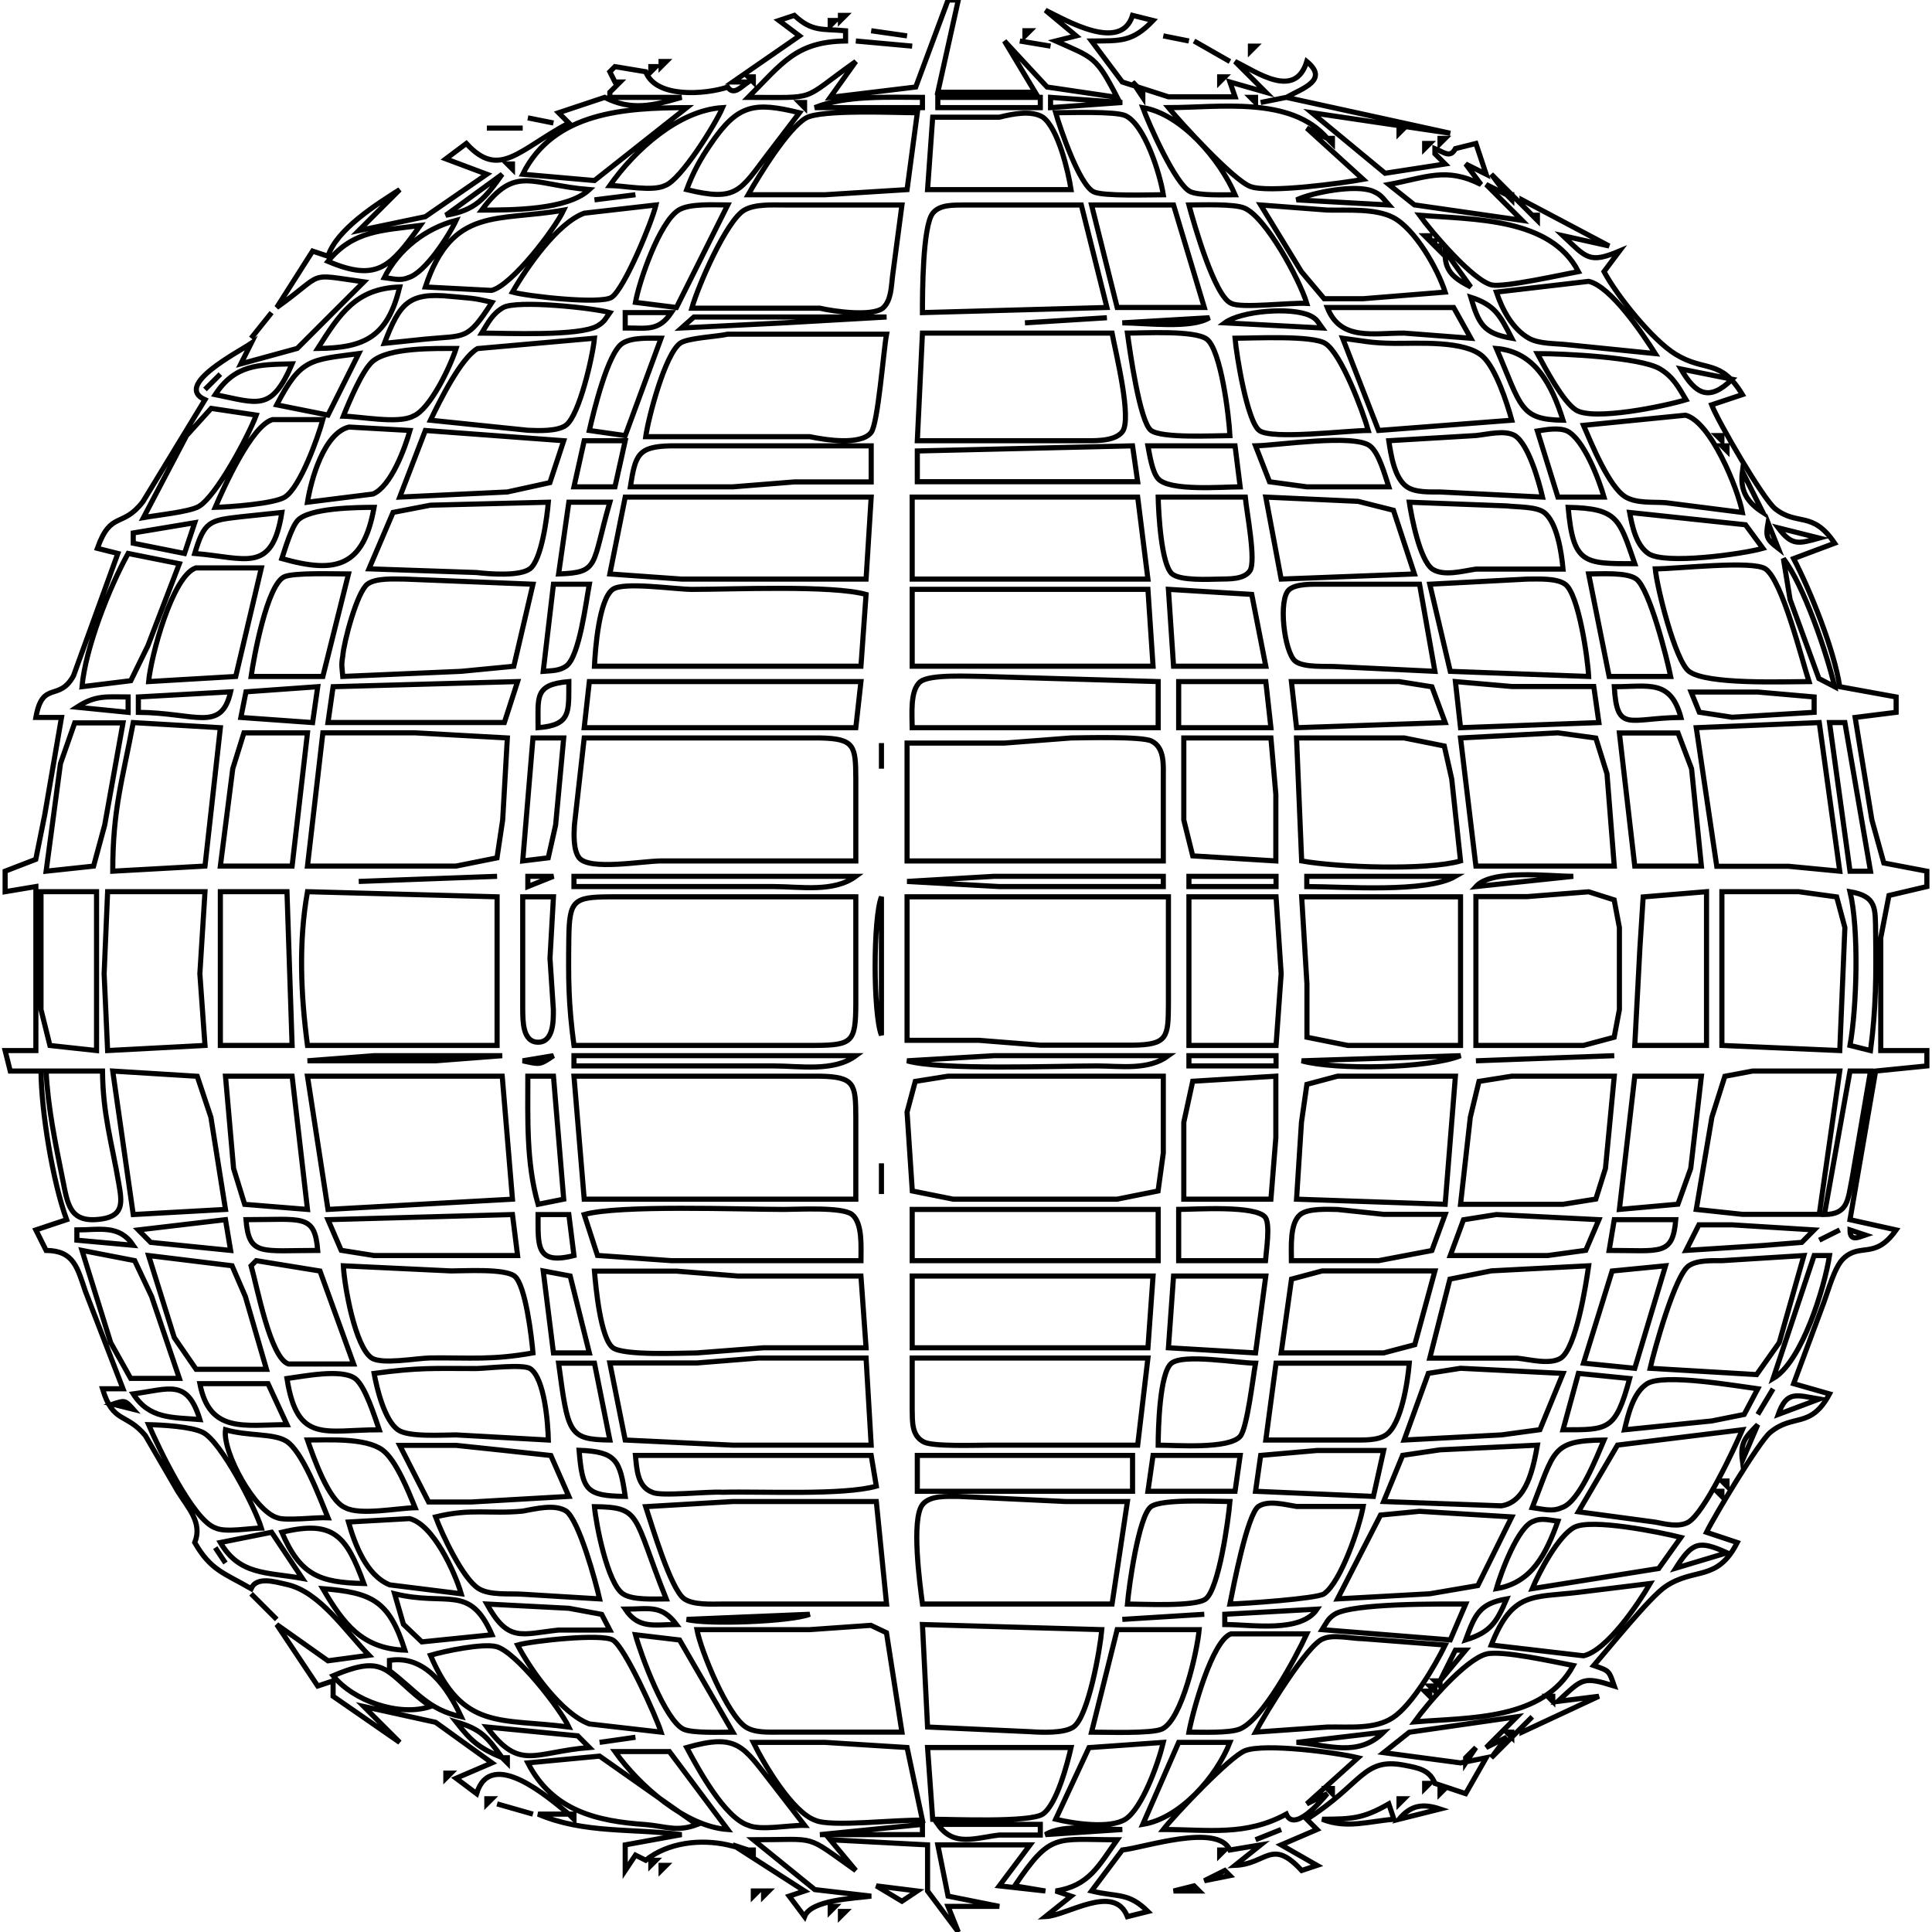 <?xml version="1.0" encoding="UTF-8" standalone="no"?>
<!DOCTYPE svg PUBLIC "-//W3C//DTD SVG 20010904//EN"
              "http://www.w3.org/TR/2001/REC-SVG-20010904/DTD/svg10.dtd">

<svg xmlns="http://www.w3.org/2000/svg"
     width="1.257in" height="1.257in"
     viewBox="0 0 377 377">
  <path id="Auswahl #9"
        fill="none" stroke="black" stroke-width="1"
        d="M 185.00,0.00
           C 185.00,0.00 187.00,0.00 187.00,0.00
             187.00,0.00 183.00,18.00 183.00,18.00
             183.00,18.00 202.00,18.00 202.00,18.00
             202.00,18.00 196.00,8.00 196.00,8.00
             196.00,8.00 204.32,16.98 204.32,16.98
             204.32,16.98 218.00,19.00 218.00,19.00
             213.85,10.94 213.43,11.32 206.00,8.00
             206.00,8.00 210.00,7.00 210.00,7.00
             210.00,7.00 204.00,2.00 204.00,2.00
             207.99,3.93 218.75,10.30 221.00,3.00
             221.00,3.00 225.00,4.00 225.00,4.00
             220.95,8.26 218.58,7.95 213.00,8.00
             213.00,8.00 219.00,16.00 219.00,16.00
             219.00,16.00 228.00,18.89 228.00,18.89
             228.00,18.89 241.00,18.89 241.00,18.89
             241.00,18.89 240.00,16.00 240.00,16.00
             240.00,16.00 247.00,18.00 247.00,18.00
             247.00,18.00 241.00,12.00 241.00,12.00
             245.27,14.08 252.73,19.49 255.00,12.00
             259.37,15.61 254.25,17.21 251.00,19.00
             251.00,19.00 283.00,26.00 283.00,26.00
             283.00,26.00 256.00,22.00 256.00,22.00
             256.00,22.00 270.28,33.81 270.28,33.81
             270.28,33.81 282.00,32.00 282.00,32.00
             282.00,32.00 280.00,30.00 280.00,30.00
             280.00,30.00 280.00,29.00 280.00,29.00
             281.85,29.74 282.98,30.91 284.00,29.00
             284.00,29.00 288.00,28.00 288.00,28.00
             288.00,28.00 290.00,34.00 290.00,34.00
             290.00,34.00 286.00,32.00 286.00,32.00
             286.00,32.00 289.00,36.00 289.00,36.00
             282.15,32.52 278.27,34.67 271.00,36.00
             271.00,36.00 276.00,39.98 276.00,39.98
             276.00,39.98 297.00,43.00 297.00,43.00
             297.00,43.00 290.00,36.00 290.00,36.00
             290.00,36.00 294.00,38.00 294.00,38.00
             294.00,38.00 291.00,34.00 291.00,34.00
             291.00,34.00 299.00,42.00 299.00,42.00
             299.00,42.00 297.00,40.00 297.00,40.00
             297.00,40.00 297.00,39.00 297.00,39.00
             297.00,39.00 314.00,48.00 314.00,48.00
             314.00,48.00 305.00,46.00 305.00,46.00
             309.56,50.29 310.08,51.50 316.00,49.00
             316.00,49.00 313.00,53.00 313.00,53.00
             315.54,57.75 322.45,66.38 327.00,69.15
             332.78,72.68 335.71,69.91 340.00,77.00
             340.00,77.00 334.00,79.00 334.00,79.00
             335.24,82.25 344.03,97.38 346.39,99.27
             350.70,102.72 353.67,99.57 358.00,106.00
             358.00,106.00 350.00,109.00 350.00,109.00
             353.39,115.55 357.88,126.77 359.00,134.00
             359.00,134.00 370.00,136.00 370.00,136.00
             370.00,136.00 370.00,139.00 370.00,139.00
             370.00,139.00 362.00,140.00 362.00,140.00
             362.00,140.00 365.27,160.00 365.27,160.00
             365.27,160.00 367.60,168.40 367.60,168.40
             367.60,168.40 376.00,170.00 376.00,170.00
             376.00,170.00 376.00,173.00 376.00,173.00
             376.00,173.00 368.60,174.74 368.60,174.74
             368.60,174.74 367.00,183.00 367.00,183.00
             367.00,183.00 367.00,205.00 367.00,205.00
             367.00,205.00 376.00,205.00 376.00,205.00
             376.00,205.00 376.00,208.00 376.00,208.00
             376.00,208.00 366.00,209.00 366.00,209.00
             366.00,209.00 361.00,238.00 361.00,238.00
             361.00,238.00 370.00,240.00 370.00,240.00
             365.83,245.92 363.05,242.40 359.70,245.60
             357.99,247.23 356.80,251.69 355.95,254.00
             355.95,254.00 350.00,270.00 350.00,270.00
             350.00,270.00 357.00,272.00 357.00,272.00
             353.31,278.91 349.89,275.74 345.38,279.56
             343.21,281.40 334.54,295.83 333.00,299.00
             333.00,299.00 339.00,301.00 339.00,301.00
             335.07,308.73 330.68,305.77 325.01,309.58
             321.93,311.66 313.97,321.58 311.00,325.00
             314.07,326.07 313.93,325.93 315.00,329.00
             308.84,327.08 308.82,327.51 304.00,332.00
             304.00,332.00 312.00,331.00 312.00,331.00
             312.00,331.00 297.00,338.00 297.00,338.00
             297.00,338.00 297.00,337.00 297.00,337.00
             297.00,337.00 299.00,335.00 299.00,335.00
             299.00,335.00 291.00,343.00 291.00,343.00
             291.00,343.00 294.00,339.00 294.00,339.00
             294.00,339.00 290.00,341.00 290.00,341.00
             290.00,341.00 296.00,335.00 296.00,335.00
             296.00,335.00 275.00,338.02 275.00,338.02
             275.00,338.02 270.00,342.00 270.00,342.00
             270.00,342.00 285.00,344.00 285.00,344.00
             285.00,344.00 290.00,343.00 290.00,343.00
             290.00,343.00 286.00,350.00 286.00,350.00
             286.00,350.00 280.00,348.00 280.00,348.00
             278.97,345.33 276.72,344.97 274.00,344.45
             265.98,342.91 265.91,348.07 255.00,355.00
             255.00,355.00 257.00,357.00 257.00,357.00
             257.00,357.00 250.00,360.00 250.00,360.00
             250.00,360.00 257.00,364.00 257.00,364.00
             257.00,364.00 254.00,365.00 254.00,365.00
             248.11,358.61 247.23,363.73 241.00,364.00
             241.00,364.00 246.00,360.00 246.00,360.00
             246.00,360.00 240.00,361.00 240.00,361.00
             237.60,355.68 223.30,360.54 219.00,361.00
             219.00,361.00 213.00,369.00 213.00,369.00
             218.18,370.26 220.15,369.20 224.00,373.00
             224.00,373.00 220.00,374.00 220.00,374.00
             217.44,367.40 208.23,373.82 204.00,374.00
             204.00,374.00 209.00,370.00 209.00,370.00
             209.00,370.00 206.00,369.00 206.00,369.00
             212.54,367.98 214.36,364.10 218.00,359.00
             205.92,359.00 205.12,357.48 198.00,368.00
             198.00,368.00 204.00,369.00 204.00,369.00
             204.00,369.00 195.00,368.00 195.00,368.00
             195.00,368.00 201.00,360.00 201.00,360.00
             201.00,360.00 183.00,360.00 183.00,360.00
             183.00,360.00 185.00,370.00 185.00,370.00
             185.00,370.00 195.00,372.00 195.00,372.00
             195.00,372.00 185.00,372.00 185.00,372.00
             185.00,372.00 187.00,377.00 187.00,377.00
             187.00,377.00 181.00,369.00 181.00,369.00
             181.00,369.00 181.00,360.00 181.00,360.00
             181.00,360.00 162.00,359.00 162.00,359.00
             162.00,359.00 167.00,365.00 167.00,365.00
             156.76,357.80 160.01,359.00 147.00,359.00
             147.00,359.00 159.00,368.73 159.00,368.73
             159.00,368.73 170.00,370.00 170.00,370.00
             166.62,370.46 158.21,370.71 157.00,374.00
             157.00,374.00 154.00,370.00 154.00,370.00
             154.00,370.00 157.00,369.00 157.00,369.00
             157.00,369.00 143.00,360.00 143.00,360.00
             143.00,360.00 146.00,361.00 146.00,361.00
             146.00,361.00 142.00,360.00 142.00,360.00
             136.67,358.82 130.35,359.52 126.00,363.00
             126.00,363.00 124.00,362.00 124.00,362.00
             124.00,362.00 122.00,365.00 122.00,365.00
             122.00,365.00 122.00,360.00 122.00,360.00
             122.00,360.00 133.00,358.00 133.00,358.00
             123.50,356.75 114.01,357.85 105.00,354.00
             105.00,354.00 111.00,354.00 111.00,354.00
             107.16,350.85 95.78,340.86 93.00,350.00
             93.00,350.00 89.00,347.00 89.00,347.00
             89.00,347.00 96.00,344.00 96.00,344.00
             96.00,344.00 85.00,336.08 85.00,336.08
             85.00,336.08 71.00,333.00 71.00,333.00
             71.00,333.00 78.00,340.00 78.00,340.00
             78.00,340.00 65.00,331.00 65.00,331.00
             65.00,331.00 65.00,328.00 65.00,328.00
             65.00,328.00 62.00,329.00 62.00,329.00
             62.00,329.00 54.00,317.00 54.00,317.00
             54.00,317.00 64.00,324.08 64.00,324.08
             64.00,324.08 72.00,323.00 72.00,323.00
             67.41,318.31 62.40,310.62 56.00,309.19
             53.64,308.66 50.08,307.54 49.00,310.00
             43.74,306.95 41.11,306.45 38.00,301.00
             39.56,297.13 36.72,294.27 34.68,291.00
             34.68,291.00 28.37,280.14 28.37,280.14
             24.59,275.58 22.09,277.89 20.00,271.00
             20.00,271.00 24.00,271.00 24.00,271.00
             24.00,271.00 16.67,252.00 16.67,252.00
             15.10,247.43 14.46,244.05 9.00,244.00
             9.00,244.00 7.00,240.00 7.00,240.00
             7.00,240.00 13.00,238.00 13.00,238.00
             10.28,230.57 8.07,216.95 8.00,209.00
             8.00,209.00 2.00,209.00 2.00,209.00
             2.00,209.00 1.00,205.00 1.00,205.00
             1.00,205.00 7.00,205.00 7.00,205.00
             7.00,205.00 7.00,173.00 7.00,173.00
             7.00,173.00 1.00,174.00 1.00,174.00
             1.00,174.00 1.00,170.00 1.00,170.00
             1.00,170.00 6.98,167.69 6.98,167.69
             6.98,167.69 8.73,159.00 8.73,159.00
             8.73,159.00 12.00,140.00 12.00,140.00
             12.00,140.00 7.00,140.00 7.00,140.00
             8.29,132.64 11.53,137.05 14.35,131.85
             14.35,131.85 23.00,108.00 23.00,108.00
             23.00,108.00 19.00,107.00 19.00,107.00
             21.64,99.56 23.87,103.15 27.90,97.88
             27.90,97.88 40.00,78.00 40.00,78.00
             33.78,75.21 46.50,68.71 49.00,67.00
             49.00,67.00 47.00,71.00 47.00,71.00
             47.00,71.00 58.00,67.99 58.00,67.99
             58.00,67.99 71.00,55.00 71.00,55.00
             59.48,53.39 63.71,53.10 54.00,60.00
             54.00,60.00 61.00,49.00 61.00,49.00
             61.00,49.00 64.00,50.00 64.00,50.00
             65.69,44.76 73.43,39.90 78.00,37.00
             78.00,37.00 70.00,45.00 70.00,45.00
             70.00,45.00 83.00,42.28 83.00,42.28
             83.00,42.28 95.00,34.00 95.00,34.00
             95.00,34.00 87.00,31.00 87.00,31.00
             87.00,31.00 91.00,28.00 91.00,28.00
             97.44,35.06 101.23,29.23 111.00,24.00
             111.00,24.00 109.00,22.00 109.00,22.00
             109.00,22.00 118.00,19.00 118.00,19.00
             123.17,21.68 127.57,20.59 133.00,19.00
             133.00,19.00 119.00,19.00 119.00,19.00
             119.00,19.00 119.00,18.00 119.00,18.00
             119.00,18.00 121.00,16.00 121.00,16.00
             121.00,16.00 120.00,16.00 120.00,16.00
             120.00,16.00 119.00,14.00 119.00,14.00
             119.00,14.00 120.00,13.00 120.00,13.00
             120.00,13.00 126.00,14.00 126.00,14.00
             128.00,19.25 137.68,18.42 142.00,17.00
             143.17,18.71 144.59,16.96 146.00,16.00
             146.00,16.00 143.00,16.00 143.00,16.00
             143.00,16.00 156.00,7.00 156.00,7.00
             156.00,7.00 152.00,4.00 152.00,4.00
             152.00,4.00 155.00,3.00 155.00,3.00
             158.49,6.26 160.44,5.59 165.00,6.00
             165.00,6.00 165.00,8.00 165.00,8.00
             155.27,8.12 152.60,12.42 146.00,19.00
             160.02,19.00 155.93,19.81 167.00,12.00
             167.00,12.00 162.00,19.00 162.00,19.00
             162.00,19.00 178.69,16.98 178.69,16.98
             178.69,16.98 185.00,0.00 185.00,0.00 Z
           M 164.00,3.00
           C 164.00,3.00 165.00,3.00 165.00,3.00
             165.00,3.00 164.00,4.00 164.00,4.00
             164.00,4.00 164.00,3.00 164.00,3.00 Z
           M 162.00,4.00
           C 162.00,4.00 163.00,4.00 163.00,4.00
             163.00,4.00 162.00,5.00 162.00,5.00
             162.00,5.00 162.00,4.00 162.00,4.00 Z
           M 170.00,6.00
           C 170.00,6.00 177.00,7.00 177.00,7.00
             177.00,7.00 170.00,6.00 170.00,6.00 Z
           M 200.00,6.00
           C 200.00,6.00 201.00,6.00 201.00,6.00
             201.00,6.00 200.00,7.00 200.00,7.00
             200.00,7.00 200.00,6.00 200.00,6.00 Z
           M 227.00,7.00
           C 227.00,7.00 232.00,8.00 232.00,8.00
             232.00,8.00 227.00,7.00 227.00,7.00 Z
           M 167.00,8.00
           C 167.00,8.00 178.00,9.00 178.00,9.00
             178.00,9.00 167.00,8.00 167.00,8.00 Z
           M 199.00,8.00
           C 199.00,8.00 205.00,9.00 205.00,9.00
             205.00,9.00 199.00,8.00 199.00,8.00 Z
           M 233.00,8.00
           C 233.00,8.00 240.00,12.00 240.00,12.00
             240.00,12.00 233.00,8.00 233.00,8.00 Z
           M 244.00,9.00
           C 244.00,9.00 245.00,9.00 245.00,9.00
             245.00,9.00 244.00,10.00 244.00,10.00
             244.00,10.00 244.00,9.00 244.00,9.00 Z
           M 129.00,12.00
           C 129.00,12.00 130.00,12.00 130.00,12.00
             130.00,12.00 129.00,13.00 129.00,13.00
             129.00,13.00 129.00,12.00 129.00,12.00 Z
           M 127.00,13.00
           C 127.00,13.00 128.00,13.00 128.00,13.00
             128.00,13.00 127.00,14.00 127.00,14.00
             127.00,14.00 127.00,13.00 127.00,13.00 Z
           M 147.00,15.00
           C 147.00,15.00 146.00,15.00 146.00,15.00
             146.00,15.00 147.00,16.00 147.00,16.00
             147.00,16.00 147.00,15.00 147.00,15.00 Z
           M 221.00,16.00
           C 221.00,16.00 223.00,19.00 223.00,19.00
             223.00,19.00 223.00,18.00 223.00,18.00
             223.00,18.00 221.00,16.00 221.00,16.00 Z
           M 238.00,15.00
           C 238.00,15.00 239.00,15.00 239.00,15.00
             239.00,15.00 238.00,16.00 238.00,16.00
             238.00,16.00 238.00,15.00 238.00,15.00 Z
           M 180.00,19.00
           C 173.57,19.00 164.96,18.56 159.00,21.00
             159.00,21.00 180.00,21.00 180.00,21.00
             180.00,21.00 180.00,19.00 180.00,19.00 Z
           M 203.00,19.00
           C 203.00,19.00 183.00,19.00 183.00,19.00
             183.00,19.00 183.00,21.00 183.00,21.00
             183.00,21.00 203.00,21.00 203.00,21.00
             203.00,21.00 203.00,19.00 203.00,19.00 Z
           M 219.00,20.00
           C 219.00,20.00 205.00,19.00 205.00,19.00
             205.00,19.00 205.00,21.00 205.00,21.00
             205.00,21.00 219.00,20.00 219.00,20.00 Z
           M 245.00,19.00
           C 245.00,19.00 244.00,19.00 244.00,19.00
             244.00,19.00 245.00,20.00 245.00,20.00
             245.00,20.00 245.00,19.00 245.00,19.00 Z
           M 251.00,19.00
           C 251.00,19.00 246.00,20.00 246.00,20.00
             246.00,20.00 251.00,19.00 251.00,19.00 Z
           M 157.00,20.00
           C 157.00,20.00 156.00,20.00 156.00,20.00
             156.00,20.00 157.00,21.00 157.00,21.00
             157.00,21.00 157.00,20.00 157.00,20.00 Z
           M 134.00,21.00
           C 122.04,21.04 108.05,21.79 102.00,34.00
             102.00,34.00 116.00,35.23 116.00,35.23
             116.00,35.23 134.00,21.00 134.00,21.00 Z
           M 141.00,21.00
           C 132.43,21.50 123.86,29.28 119.00,36.20
             121.87,36.23 127.33,37.42 129.79,36.20
             132.84,35.13 139.62,24.24 141.00,21.00 Z
           M 156.00,22.00
           C 147.18,19.85 144.00,20.32 138.75,28.00
             136.66,31.04 135.27,33.55 134.00,37.00
             143.79,39.38 144.35,37.31 149.90,30.00
             149.90,30.00 156.00,22.00 156.00,22.00 Z
           M 241.00,38.00
           C 238.09,31.18 230.57,22.22 223.00,21.00
             224.19,24.25 229.43,36.10 232.27,37.40
             234.04,38.21 238.89,38.00 241.00,38.00 Z
           M 259.00,27.00
           C 251.86,18.69 237.91,21.00 228.00,21.00
             230.63,24.20 240.73,35.20 244.00,36.40
             247.53,37.70 261.77,35.76 266.00,35.00
             266.00,35.00 255.00,25.00 255.00,25.00
             255.00,25.00 259.00,27.00 259.00,27.00 Z
           M 179.00,22.00
           C 174.76,22.00 160.25,21.32 157.29,23.02
             153.71,25.08 148.13,34.21 146.00,38.00
             146.00,38.00 161.00,38.00 161.00,38.00
             161.00,38.00 177.00,37.00 177.00,37.00
             177.00,37.00 179.00,22.00 179.00,22.00 Z
           M 209.00,37.00
           C 208.46,33.48 206.50,25.08 203.50,22.87
             201.23,21.46 197.54,22.24 195.00,22.87
             195.00,22.87 182.00,22.87 182.00,22.87
             182.00,22.87 181.00,37.00 181.00,37.00
             181.00,37.00 209.00,37.00 209.00,37.00 Z
           M 227.00,38.00
           C 226.38,34.04 223.42,24.35 219.61,22.57
             217.69,21.68 208.65,22.00 206.00,22.00
             206.90,25.17 210.63,36.08 213.41,37.43
             215.28,38.33 224.39,38.00 227.00,38.00 Z
           M 103.00,23.00
           C 103.00,23.00 108.00,24.00 108.00,24.00
             108.00,24.00 103.00,23.00 103.00,23.00 Z
           M 95.00,25.00
           C 95.00,25.00 102.00,25.00 102.00,25.00
             102.00,25.00 95.00,25.00 95.00,25.00 Z
           M 273.00,25.00
           C 273.00,25.00 274.00,25.00 274.00,25.00
             274.00,25.00 273.00,26.00 273.00,26.00
             273.00,26.00 273.00,25.00 273.00,25.00 Z
           M 260.00,27.00
           C 260.00,27.00 259.00,27.00 259.00,27.00
             259.00,27.00 260.00,28.00 260.00,28.00
             260.00,28.00 260.00,27.00 260.00,27.00 Z
           M 281.00,27.00
           C 281.00,27.00 282.00,27.00 282.00,27.00
             282.00,27.00 281.00,28.00 281.00,28.00
             281.00,28.00 281.00,27.00 281.00,27.00 Z
           M 278.00,28.00
           C 278.00,28.00 279.00,28.00 279.00,28.00
             279.00,28.00 278.00,29.00 278.00,29.00
             278.00,29.00 278.00,28.00 278.00,28.00 Z
           M 100.00,32.00
           C 100.00,32.00 99.00,32.00 99.00,32.00
             99.00,32.00 100.00,33.00 100.00,33.00
             100.00,33.00 100.00,32.00 100.00,32.00 Z
           M 98.00,34.00
           C 98.00,34.00 87.00,42.00 87.00,42.00
             92.84,41.05 94.65,38.66 98.00,34.00 Z
           M 115.00,37.00
           C 103.59,36.07 100.64,32.04 94.00,41.00
             99.93,40.98 110.65,41.01 115.00,37.00 Z
           M 271.00,40.00
           C 269.89,38.77 269.60,38.02 267.89,37.31
             264.58,35.93 256.24,37.51 253.00,39.00
             253.00,39.00 271.00,40.00 271.00,40.00 Z
           M 124.00,38.00
           C 124.00,38.00 116.00,39.00 116.00,39.00
             116.00,39.00 124.00,38.00 124.00,38.00 Z
           M 295.00,38.00
           C 295.00,38.00 294.00,38.00 294.00,38.00
             294.00,38.00 295.00,39.00 295.00,39.00
             295.00,39.00 295.00,38.00 295.00,38.00 Z
           M 128.00,40.00
           C 128.00,40.00 114.00,41.60 114.00,41.60
             108.75,43.53 102.76,52.20 100.00,57.00
             102.86,57.81 117.27,59.44 119.37,58.00
             121.88,56.28 127.22,43.28 128.00,40.00 Z
           M 142.00,40.00
           C 139.40,40.00 134.54,39.65 132.39,41.02
             128.71,43.37 124.78,54.68 124.00,59.00
             124.00,59.00 132.00,60.00 132.00,60.00
             132.00,60.00 142.00,40.00 142.00,40.00 Z
           M 176.00,40.00
           C 176.00,40.00 153.00,40.00 153.00,40.00
             150.62,40.00 147.29,39.80 145.21,41.02
             141.74,43.07 136.17,55.89 135.00,60.14
             135.00,60.14 160.00,60.14 160.00,60.14
             162.75,60.79 170.06,61.79 172.26,60.14
             173.92,58.67 173.91,55.94 174.15,54.00
             174.15,54.00 176.00,40.00 176.00,40.00 Z
           M 211.00,40.00
           C 211.00,40.00 188.00,40.00 188.00,40.00
             186.04,40.04 183.38,39.90 182.02,41.60
             180.02,44.11 180.00,57.36 180.00,61.00
             180.00,61.00 216.00,60.00 216.00,60.00
             216.00,60.00 211.00,40.00 211.00,40.00 Z
           M 229.00,40.00
           C 229.00,40.00 213.00,40.00 213.00,40.00
             213.00,40.00 218.00,60.00 218.00,60.00
             218.00,60.00 235.00,60.00 235.00,60.00
             235.00,60.00 229.00,40.00 229.00,40.00 Z
           M 255.00,59.20
           C 253.61,54.59 247.02,42.36 242.82,40.60
             240.77,39.74 234.50,40.00 232.00,40.00
             233.02,43.78 237.04,57.95 240.27,59.20
             242.13,60.22 251.88,59.01 255.00,59.20 Z
           M 282.00,57.00
           C 280.56,52.48 276.12,44.66 271.83,42.43
             268.36,40.63 262.86,41.08 259.00,40.99
             259.00,40.99 246.00,40.00 246.00,40.00
             246.00,40.00 253.94,53.00 253.94,53.00
             253.94,53.00 258.39,58.29 258.39,58.29
             258.39,58.29 266.00,58.29 266.00,58.29
             266.00,58.29 282.00,57.00 282.00,57.00 Z
           M 110.00,41.00
           C 97.17,43.30 88.26,40.16 83.00,56.00
             83.00,56.00 95.91,56.67 95.91,56.67
             99.88,55.71 108.23,44.74 110.00,41.00 Z
           M 308.00,53.00
           C 302.56,42.44 287.56,42.86 277.00,42.00
             279.27,45.17 287.54,54.91 291.17,55.62
             293.60,56.09 304.86,53.59 308.00,53.00 Z
           M 300.00,42.00
           C 300.00,42.00 299.00,42.00 299.00,42.00
             299.00,42.00 300.00,43.00 300.00,43.00
             300.00,43.00 300.00,42.00 300.00,42.00 Z
           M 89.00,43.00
           C 83.14,44.52 77.78,48.59 75.00,54.17
             76.57,54.34 78.08,54.88 79.70,54.17
             82.92,53.26 87.59,46.03 89.00,43.00 Z
           M 82.00,44.00
           C 74.67,44.97 68.92,44.92 64.00,51.00
             73.57,55.06 76.19,52.12 82.00,44.00 Z
           M 279.00,46.00
           C 279.00,46.00 278.00,46.00 278.00,46.00
             278.00,46.00 279.00,47.00 279.00,47.00
             279.00,47.00 279.00,46.00 279.00,46.00 Z
           M 280.00,47.00
           C 280.00,47.00 279.00,47.00 279.00,47.00
             279.00,47.00 280.00,48.00 280.00,48.00
             280.00,48.00 280.00,47.00 280.00,47.00 Z
           M 281.00,48.00
           C 281.00,48.00 280.00,48.00 280.00,48.00
             280.00,48.00 281.00,49.00 281.00,49.00
             281.00,49.00 281.00,48.00 281.00,48.00 Z
           M 282.00,49.00
           C 281.80,52.95 283.72,54.29 287.00,56.00
             287.00,56.00 282.00,49.00 282.00,49.00 Z
           M 323.00,69.00
           C 320.59,65.20 314.35,55.89 310.00,54.90
             310.00,54.90 292.00,57.00 292.00,57.00
             293.14,60.38 295.05,64.11 298.29,65.98
             300.36,67.17 303.59,66.99 306.00,67.28
             306.00,67.28 323.00,69.00 323.00,69.00 Z
           M 78.00,56.00
           C 69.46,56.30 66.32,61.19 62.00,68.00
             71.29,67.91 75.64,65.65 78.00,56.00 Z
           M 96.00,59.00
           C 92.14,58.06 91.75,58.21 88.00,57.84
             79.74,57.00 78.03,59.10 75.00,67.00
             75.00,67.00 83.00,66.17 83.00,66.17
             90.90,65.40 91.15,66.54 96.00,59.00 Z
           M 295.00,66.00
           C 292.76,61.67 291.81,59.54 287.00,58.00
             288.54,63.20 289.46,65.08 295.00,66.00 Z
           M 119.00,61.00
           C 115.69,60.06 100.85,58.51 98.18,60.02
             96.11,61.20 95.18,63.06 94.00,65.00
             98.77,65.00 113.06,65.67 116.59,63.60
             118.02,62.75 118.12,62.21 119.00,61.00 Z
           M 287.00,66.00
           C 287.00,66.00 283.66,60.01 283.66,60.01
             283.66,60.01 259.00,60.01 259.00,60.01
             261.57,66.57 267.96,64.97 274.00,65.00
             274.00,65.00 287.00,66.00 287.00,66.00 Z
           M 131.00,61.00
           C 131.00,61.00 122.00,61.00 122.00,61.00
             122.00,61.00 122.00,64.00 122.00,64.00
             126.15,63.98 128.50,64.73 131.00,61.00 Z
           M 173.00,61.86
           C 173.00,61.86 149.00,61.86 149.00,61.86
             149.00,61.86 135.41,61.86 135.41,61.86
             135.41,61.86 133.00,64.00 133.00,64.00
             133.00,64.00 153.00,63.00 153.00,63.00
             153.00,63.00 173.00,61.86 173.00,61.86 Z
           M 258.00,64.00
           C 257.16,62.88 257.04,62.24 255.59,61.57
             251.90,59.87 242.18,60.66 239.00,63.00
             239.00,63.00 258.00,64.00 258.00,64.00 Z
           M 53.00,61.00
           C 53.00,61.00 49.00,66.00 49.00,66.00
             49.00,66.00 53.00,61.00 53.00,61.00 Z
           M 216.00,62.00
           C 216.00,62.00 200.00,63.00 200.00,63.00
             200.00,63.00 216.00,62.00 216.00,62.00 Z
           M 236.00,62.00
           C 236.00,62.00 219.00,63.00 219.00,63.00
             223.54,63.00 232.44,64.22 236.00,62.00 Z
           M 173.00,65.21
           C 173.00,65.21 142.00,65.21 142.00,65.21
             139.87,65.70 134.13,65.93 132.70,66.99
             129.78,69.16 126.58,81.23 126.00,85.21
             126.00,85.21 158.00,85.21 158.00,85.21
             160.92,85.81 167.92,86.98 169.98,84.40
             171.34,82.69 172.39,68.42 173.00,65.21 Z
           M 217.00,65.00
           C 217.00,65.00 180.00,65.00 180.00,65.00
             180.00,65.00 179.00,86.00 179.00,86.00
             179.00,86.00 211.00,86.00 211.00,86.00
             213.30,85.99 217.43,86.25 219.00,84.26
             220.97,81.77 217.65,68.55 217.00,65.00 Z
           M 240.00,85.00
           C 239.83,81.34 238.26,68.23 235.47,66.17
             233.09,64.42 223.31,65.00 220.00,65.00
             220.45,68.33 222.39,82.26 224.59,83.98
             226.64,85.57 236.97,85.00 240.00,85.00 Z
           M 116.00,66.00
           C 116.00,66.00 93.18,68.02 93.18,68.02
             89.89,69.90 85.72,78.43 84.00,82.00
             84.00,82.00 103.00,83.96 103.00,83.96
             105.02,84.05 108.78,84.20 110.44,82.98
             113.06,81.05 115.69,69.40 116.00,66.00 Z
           M 129.00,66.00
           C 126.79,66.01 123.29,65.77 121.42,67.02
             118.58,68.91 115.82,80.40 115.00,84.00
             115.00,84.00 122.00,85.00 122.00,85.00
             122.00,85.00 129.00,66.00 129.00,66.00 Z
           M 267.00,84.00
           C 265.93,80.22 261.75,69.02 258.61,67.02
             256.07,65.40 244.58,66.00 241.00,66.00
             241.28,69.32 243.35,82.16 245.72,84.00
             248.09,85.85 262.88,84.00 267.00,84.00 Z
           M 295.00,82.00
           C 294.09,78.65 291.89,71.91 289.36,69.58
             285.87,66.37 276.60,67.05 272.00,67.00
             267.47,66.94 266.30,66.57 262.00,66.00
             262.00,66.00 269.00,84.00 269.00,84.00
             269.00,84.00 295.00,82.00 295.00,82.00 Z
           M 89.00,68.00
           C 84.85,68.00 75.78,67.77 72.63,70.59
             70.66,72.37 68.12,78.40 67.00,81.21
             70.38,81.27 77.73,82.75 80.62,81.21
             83.93,79.92 87.92,71.42 89.00,68.00 Z
           M 305.00,82.00
           C 302.87,75.27 299.63,68.62 292.00,68.00
             296.88,79.33 296.53,81.90 305.00,82.00 Z
           M 70.00,69.00
           C 60.57,70.25 58.68,69.91 54.00,79.00
             54.00,79.00 64.00,81.00 64.00,81.00
             64.00,81.00 70.00,69.00 70.00,69.00 Z
           M 329.00,78.00
           C 327.55,75.55 326.46,73.50 323.91,71.98
             320.02,69.68 304.99,69.00 300.00,69.00
             301.49,71.79 304.98,78.40 307.52,80.01
             310.95,82.18 324.95,79.24 329.00,78.00 Z
           M 57.00,71.00
           C 50.37,71.15 45.89,71.10 42.00,77.00
             50.36,78.68 52.97,80.40 57.00,71.00 Z
           M 338.00,74.00
           C 338.00,74.00 328.00,72.00 328.00,72.00
             330.91,76.99 333.51,78.40 338.00,74.00 Z
           M 43.00,73.00
           C 43.00,73.00 40.00,76.00 40.00,76.00
             40.00,76.00 43.00,73.00 43.00,73.00 Z
           M 50.00,81.00
           C 50.00,81.00 41.21,79.69 41.21,79.69
             41.21,79.69 36.40,85.00 36.40,85.00
             36.40,85.00 28.00,101.00 28.00,101.00
             30.55,100.54 36.97,99.89 38.79,98.83
             42.24,96.81 48.53,84.97 50.00,81.00 Z
           M 340.00,100.00
           C 339.12,95.29 333.79,82.27 328.90,81.02
             328.90,81.02 309.00,83.00 309.00,83.00
             310.53,86.55 314.01,95.09 317.21,96.98
             319.37,98.25 322.54,97.92 325.00,98.09
             325.00,98.09 340.00,100.00 340.00,100.00 Z
           M 63.00,81.88
           C 63.00,81.88 53.18,81.88 53.18,81.88
             49.08,83.05 43.73,94.98 42.00,99.00
             44.74,98.94 53.55,98.31 55.61,96.98
             58.58,95.06 62.00,85.52 63.00,81.88 Z
           M 80.00,84.00
           C 80.00,84.00 68.10,83.33 68.10,83.33
             63.20,84.55 60.69,93.60 60.00,98.00
             60.00,98.00 72.79,96.40 72.79,96.40
             76.32,94.87 78.99,87.53 80.00,84.00 Z
           M 313.00,97.00
           C 312.03,93.60 309.07,85.75 305.79,84.10
             304.10,83.39 301.80,83.82 300.00,84.10
             300.00,84.10 304.00,97.00 304.00,97.00
             304.00,97.00 313.00,97.00 313.00,97.00 Z
           M 110.00,86.00
           C 110.00,86.00 83.00,84.00 83.00,84.00
             83.00,84.00 78.00,97.00 78.00,97.00
             78.00,97.00 99.00,96.00 99.00,96.00
             99.00,96.00 107.30,94.18 107.30,94.18
             107.30,94.18 110.00,86.00 110.00,86.00 Z
           M 301.00,97.00
           C 300.29,93.98 298.28,86.69 295.59,84.99
             293.59,83.86 290.27,84.76 288.00,84.99
             288.00,84.99 271.00,86.00 271.00,86.00
             271.42,88.73 272.08,93.27 274.51,94.98
             276.16,96.14 279.04,95.99 281.00,96.00
             281.00,96.00 301.00,97.00 301.00,97.00 Z
           M 336.00,85.00
           C 336.00,85.00 335.00,85.00 335.00,85.00
             335.00,85.00 336.00,86.00 336.00,86.00
             336.00,86.00 336.00,85.00 336.00,85.00 Z
           M 122.00,86.00
           C 122.00,86.00 114.00,86.00 114.00,86.00
             114.00,86.00 112.00,95.00 112.00,95.00
             112.00,95.00 120.00,95.00 120.00,95.00
             120.00,95.00 122.00,86.00 122.00,86.00 Z
           M 271.00,95.00
           C 270.28,92.84 269.10,88.34 267.30,87.00
             264.16,84.64 249.45,86.90 245.00,87.00
             245.00,87.00 247.73,94.01 247.73,94.01
             247.73,94.01 255.00,95.00 255.00,95.00
             255.00,95.00 271.00,95.00 271.00,95.00 Z
           M 170.00,87.00
           C 170.00,87.00 131.00,87.00 131.00,87.00
             124.46,87.11 123.99,88.75 123.00,95.00
             123.00,95.00 143.00,95.00 143.00,95.00
             143.00,95.00 155.00,94.04 155.00,94.04
             155.00,94.04 170.00,94.04 170.00,94.04
             170.00,94.04 170.00,87.00 170.00,87.00 Z
           M 221.00,87.00
           C 221.00,87.00 179.00,88.00 179.00,88.00
             179.00,88.00 179.00,94.00 179.00,94.00
             179.00,94.00 222.00,94.00 222.00,94.00
             222.00,94.00 221.00,87.00 221.00,87.00 Z
           M 241.00,87.00
           C 241.00,87.00 224.00,87.00 224.00,87.00
             224.34,88.77 224.81,92.04 225.98,93.40
             228.14,95.90 238.57,95.00 242.00,95.00
             242.00,95.00 241.00,87.00 241.00,87.00 Z
           M 337.00,87.00
           C 337.00,87.00 336.00,87.00 336.00,87.00
             336.00,87.00 337.00,88.00 337.00,88.00
             337.00,88.00 337.00,87.00 337.00,87.00 Z
           M 340.00,92.00
           C 339.50,95.74 340.90,98.01 344.00,100.00
             344.00,100.00 340.00,92.00 340.00,92.00 Z
           M 119.00,98.00
           C 119.00,98.00 111.00,98.00 111.00,98.00
             111.00,98.00 109.00,112.00 109.00,112.00
             117.05,111.72 115.41,110.39 119.00,98.00 Z
           M 170.00,97.00
           C 170.00,97.00 122.00,97.00 122.00,97.00
             122.00,97.00 119.00,112.00 119.00,112.00
             119.00,112.00 133.00,113.00 133.00,113.00
             133.00,113.00 169.00,113.00 169.00,113.00
             169.00,113.00 170.00,97.00 170.00,97.00 Z
           M 222.00,97.00
           C 222.00,97.00 178.00,97.00 178.00,97.00
             178.00,97.00 178.00,113.00 178.00,113.00
             178.00,113.00 224.00,113.00 224.00,113.00
             224.00,113.00 222.00,97.00 222.00,97.00 Z
           M 243.00,97.00
           C 243.00,97.00 226.00,97.00 226.00,97.00
             226.06,99.95 226.58,110.26 228.74,112.01
             230.39,113.34 235.82,113.04 238.00,113.00
             239.82,112.96 242.73,113.10 243.89,111.40
             245.17,109.53 243.23,99.78 243.00,97.00 Z
           M 276.00,112.00
           C 276.00,112.00 271.91,99.57 271.91,99.57
             271.91,99.57 265.00,97.83 265.00,97.83
             265.00,97.83 247.00,97.00 247.00,97.00
             247.00,97.00 250.00,113.00 250.00,113.00
             250.00,113.00 276.00,112.00 276.00,112.00 Z
           M 107.00,98.00
           C 107.00,98.00 84.00,98.58 84.00,98.58
             84.00,98.58 76.70,99.99 76.70,99.99
             76.70,99.99 72.00,111.00 72.00,111.00
             72.00,111.00 93.00,111.72 93.00,111.72
             95.45,112.01 101.44,112.49 103.42,110.98
             105.68,109.26 106.76,100.86 107.00,98.00 Z
           M 305.00,111.05
           C 304.73,107.99 303.86,101.91 301.30,99.99
             299.75,98.83 296.02,98.96 294.00,98.72
             294.00,98.72 275.00,98.00 275.00,98.00
             275.46,101.00 277.04,109.26 279.51,111.05
             281.73,112.51 285.48,111.41 288.00,111.05
             288.00,111.05 305.00,111.05 305.00,111.05 Z
           M 73.00,99.00
           C 69.65,99.01 60.34,99.09 58.08,101.57
             56.84,102.94 55.63,107.12 55.00,109.00
             65.81,112.07 70.93,110.46 73.00,99.00 Z
           M 319.00,110.00
           C 315.96,101.24 315.74,99.22 306.00,99.00
             307.00,110.06 309.04,110.00 319.00,110.00 Z
           M 55.00,100.00
           C 55.00,100.00 47.00,100.84 47.00,100.84
             40.87,101.54 39.89,101.69 38.00,108.00
             47.97,108.81 53.09,112.08 55.00,100.00 Z
           M 344.00,107.00
           C 344.00,107.00 340.61,102.40 340.61,102.40
             340.61,102.40 318.00,100.00 318.00,100.00
             318.50,102.68 319.23,106.32 321.64,108.01
             324.83,110.25 340.08,108.12 344.00,107.00 Z
           M 38.00,102.00
           C 38.00,102.00 26.00,104.00 26.00,104.00
             26.00,104.00 26.00,106.00 26.00,106.00
             26.00,106.00 36.00,108.00 36.00,108.00
             36.00,108.00 38.00,102.00 38.00,102.00 Z
           M 345.00,102.00
           C 344.51,104.83 344.75,105.26 347.00,107.00
             347.00,107.00 345.00,102.00 345.00,102.00 Z
           M 355.00,105.00
           C 355.00,105.00 347.00,103.00 347.00,103.00
             349.66,106.55 350.92,106.12 355.00,105.00 Z
           M 35.00,110.00
           C 35.00,110.00 25.00,108.00 25.00,108.00
             21.29,114.69 16.68,126.42 16.00,134.00
             16.00,134.00 25.52,132.83 25.52,132.83
             25.52,132.83 28.86,126.00 28.86,126.00
             28.86,126.00 35.00,110.00 35.00,110.00 Z
           M 348.00,109.00
           C 348.00,109.00 349.31,117.00 349.31,117.00
             349.31,117.00 354.93,132.41 354.93,132.41
             354.93,132.41 358.00,134.00 358.00,134.00
             356.53,127.56 351.91,114.06 348.00,109.00 Z
           M 51.00,110.82
           C 51.00,110.82 38.21,110.82 38.21,110.82
             33.58,112.42 29.43,128.21 29.00,133.00
             29.00,133.00 46.00,132.00 46.00,132.00
             46.00,132.00 51.00,110.82 51.00,110.82 Z
           M 353.00,133.00
           C 351.55,128.55 347.80,113.29 344.50,111.01
             342.01,109.31 327.28,111.00 323.00,111.01
             323.33,114.67 326.90,128.94 329.56,130.99
             332.99,133.64 348.18,133.00 353.00,133.00 Z
           M 68.00,112.00
           C 65.55,112.00 57.20,111.70 55.43,112.57
             52.10,114.22 49.54,128.17 49.00,132.00
             49.00,132.00 63.00,132.00 63.00,132.00
             63.00,132.00 68.00,112.00 68.00,112.00 Z
           M 326.00,132.00
           C 325.27,128.39 321.89,114.94 319.30,112.99
             317.47,111.62 312.33,112.00 310.00,112.00
             310.00,112.00 314.00,132.00 314.00,132.00
             314.00,132.00 326.00,132.00 326.00,132.00 Z
           M 104.00,114.00
           C 104.00,114.00 79.00,113.00 79.00,113.00
             76.97,113.00 73.36,112.74 71.70,113.99
             69.66,115.53 67.09,125.29 66.89,128.00
             66.56,129.85 66.75,130.26 66.89,132.00
             66.89,132.00 90.00,131.00 90.00,131.00
             90.00,131.00 100.26,130.01 100.26,130.01
             100.26,130.01 104.00,114.00 104.00,114.00 Z
           M 310.00,132.00
           C 309.84,128.54 308.06,115.96 305.44,114.02
             303.74,112.77 300.08,113.00 298.00,113.00
             298.00,113.00 279.00,114.00 279.00,114.00
             279.00,114.00 283.00,131.00 283.00,131.00
             283.00,131.00 310.00,132.00 310.00,132.00 Z
           M 115.00,114.00
           C 115.00,114.00 108.00,114.00 108.00,114.00
             108.00,114.00 106.00,131.00 106.00,131.00
             107.55,130.87 109.15,130.94 110.49,129.98
             113.06,128.14 114.36,117.41 115.00,114.00 Z
           M 169.00,116.00
           C 162.44,114.14 142.95,115.01 135.00,115.01
             131.58,114.99 121.68,113.47 119.56,115.01
             116.87,117.00 116.15,126.69 116.00,130.00
             116.00,130.00 168.00,130.00 168.00,130.00
             168.00,130.00 169.00,116.00 169.00,116.00 Z
           M 277.00,114.00
           C 277.00,114.00 258.00,114.00 258.00,114.00
             256.21,114.01 253.05,113.86 251.60,115.02
             249.34,116.85 250.61,127.29 252.74,129.01
             254.39,130.34 258.83,129.94 261.00,130.09
             261.00,130.09 280.00,131.00 280.00,131.00
             280.00,131.00 277.00,114.00 277.00,114.00 Z
           M 224.00,115.00
           C 224.00,115.00 178.00,115.00 178.00,115.00
             178.00,115.00 178.00,130.00 178.00,130.00
             178.00,130.00 225.00,130.00 225.00,130.00
             225.00,130.00 224.00,115.00 224.00,115.00 Z
           M 247.00,130.00
           C 247.00,130.00 244.26,115.99 244.26,115.99
             244.26,115.99 228.00,115.00 228.00,115.00
             228.00,115.00 229.00,130.00 229.00,130.00
             229.00,130.00 247.00,130.00 247.00,130.00 Z
           M 226.00,133.00
           C 226.00,133.00 192.00,132.00 192.00,132.00
             189.34,132.00 181.49,131.52 179.60,133.02
             177.52,134.67 178.00,139.55 178.00,142.00
             178.00,142.00 226.00,142.00 226.00,142.00
             226.00,142.00 226.00,133.00 226.00,133.00 Z
           M 101.00,133.00
           C 101.00,133.00 65.00,134.00 65.00,134.00
             65.00,134.00 64.00,140.99 64.00,140.99
             64.00,140.99 85.00,140.99 85.00,140.99
             85.00,140.99 98.42,140.99 98.42,140.99
             98.42,140.99 101.00,133.00 101.00,133.00 Z
           M 111.00,133.00
           C 104.23,133.57 105.02,136.00 105.00,142.00
             111.56,141.48 110.94,138.84 111.00,133.00 Z
           M 168.00,133.00
           C 168.00,133.00 115.00,133.00 115.00,133.00
             115.00,133.00 114.00,142.00 114.00,142.00
             114.00,142.00 167.00,142.00 167.00,142.00
             167.00,142.00 168.00,133.00 168.00,133.00 Z
           M 247.00,133.00
           C 247.00,133.00 230.00,133.00 230.00,133.00
             230.00,133.00 230.00,142.00 230.00,142.00
             230.00,142.00 248.00,142.00 248.00,142.00
             248.00,142.00 247.00,133.00 247.00,133.00 Z
           M 282.00,141.00
           C 282.00,141.00 279.42,134.02 279.42,134.02
             279.42,134.02 273.00,133.00 273.00,133.00
             273.00,133.00 252.00,133.00 252.00,133.00
             252.00,133.00 253.00,142.00 253.00,142.00
             253.00,142.00 282.00,141.00 282.00,141.00 Z
           M 311.00,133.96
           C 311.00,133.96 295.00,133.96 295.00,133.96
             295.00,133.96 284.00,133.00 284.00,133.00
             284.00,133.00 285.00,142.00 285.00,142.00
             285.00,142.00 312.00,141.00 312.00,141.00
             312.00,141.00 311.00,133.96 311.00,133.96 Z
           M 62.00,134.00
           C 62.00,134.00 48.00,135.00 48.00,135.00
             48.00,135.00 47.00,140.00 47.00,140.00
             47.00,140.00 61.00,141.00 61.00,141.00
             61.00,141.00 62.00,134.00 62.00,134.00 Z
           M 328.00,140.00
           C 325.98,132.51 321.71,134.00 315.00,134.00
             315.54,143.13 317.84,140.09 328.00,140.00 Z
           M 45.00,135.00
           C 45.00,135.00 27.00,136.00 27.00,136.00
             27.00,136.00 27.00,139.00 27.00,139.00
             38.21,139.10 43.17,142.97 45.00,135.00 Z
           M 354.00,136.00
           C 354.00,136.00 343.00,135.04 343.00,135.04
             343.00,135.04 330.00,135.04 330.00,135.04
             330.00,135.04 331.60,138.98 331.60,138.98
             331.60,138.98 338.00,139.96 338.00,139.96
             338.00,139.96 354.00,139.00 354.00,139.00
             354.00,139.00 354.00,136.00 354.00,136.00 Z
           M 25.00,136.00
           C 20.73,136.01 18.72,135.59 15.00,138.00
             15.00,138.00 25.00,139.00 25.00,139.00
             25.00,139.00 25.00,136.00 25.00,136.00 Z
           M 24.00,141.06
           C 24.00,141.06 14.58,141.06 14.58,141.06
             14.58,141.06 11.80,149.00 11.80,149.00
             11.80,149.00 9.00,170.00 9.00,170.00
             9.00,170.00 18.26,169.01 18.26,169.01
             18.26,169.01 20.43,161.00 20.43,161.00
             20.43,161.00 24.00,141.06 24.00,141.06 Z
           M 43.00,142.00
           C 43.00,142.00 26.00,141.00 26.00,141.00
             23.84,152.46 22.00,157.94 22.00,170.00
             22.00,170.00 40.00,169.00 40.00,169.00
             40.00,169.00 43.00,142.00 43.00,142.00 Z
           M 355.00,141.00
           C 355.00,141.00 331.00,142.00 331.00,142.00
             331.00,142.00 335.00,169.04 335.00,169.04
             335.00,169.04 349.00,169.04 349.00,169.04
             349.00,169.04 359.00,170.00 359.00,170.00
             359.00,170.00 355.00,141.00 355.00,141.00 Z
           M 360.00,141.00
           C 360.00,141.00 357.00,141.00 357.00,141.00
             357.00,141.00 361.00,170.00 361.00,170.00
             361.00,170.00 365.00,170.00 365.00,170.00
             365.00,170.00 360.00,141.00 360.00,141.00 Z
           M 60.00,143.01
           C 60.00,143.01 47.60,143.01 47.60,143.01
             47.60,143.01 45.42,150.00 45.42,150.00
             45.42,150.00 43.00,169.00 43.00,169.00
             43.00,169.00 57.00,169.00 57.00,169.00
             57.00,169.00 60.00,143.01 60.00,143.01 Z
           M 332.00,169.00
           C 332.00,169.00 330.08,150.00 330.08,150.00
             330.08,150.00 327.44,143.03 327.44,143.03
             327.44,143.03 316.00,143.03 316.00,143.03
             316.00,143.03 319.00,169.00 319.00,169.00
             319.00,169.00 332.00,169.00 332.00,169.00 Z
           M 99.00,144.00
           C 99.00,144.00 81.00,143.00 81.00,143.00
             81.00,143.00 63.00,143.00 63.00,143.00
             63.00,143.00 60.00,169.00 60.00,169.00
             60.00,169.00 89.00,169.00 89.00,169.00
             89.00,169.00 96.98,167.40 96.98,167.40
             96.98,167.40 98.09,160.00 98.09,160.00
             98.09,160.00 99.00,144.00 99.00,144.00 Z
           M 315.00,169.00
           C 315.00,169.00 313.58,151.00 313.58,151.00
             313.58,151.00 311.40,144.02 311.40,144.02
             311.40,144.02 304.00,143.00 304.00,143.00
             304.00,143.00 285.00,144.00 285.00,144.00
             285.00,144.00 288.00,169.00 288.00,169.00
             288.00,169.00 315.00,169.00 315.00,169.00 Z
           M 110.00,144.00
           C 110.00,144.00 104.00,144.00 104.00,144.00
             104.00,144.00 102.00,168.00 102.00,168.00
             102.00,168.00 106.98,167.39 106.98,167.39
             106.98,167.39 108.42,161.00 108.42,161.00
             108.42,161.00 110.00,144.00 110.00,144.00 Z
           M 167.00,168.00
           C 167.00,168.00 167.00,152.00 167.00,152.00
             166.96,145.57 166.84,144.13 160.00,144.00
             160.00,144.00 114.00,144.00 114.00,144.00
             114.00,144.00 112.09,161.00 112.09,161.00
             111.98,162.78 111.86,165.94 113.02,167.40
             115.01,169.91 125.41,168.01 129.00,168.00
             129.00,168.00 167.00,168.00 167.00,168.00 Z
           M 227.00,168.00
           C 227.00,168.00 227.00,152.00 227.00,152.00
             226.98,149.48 227.37,145.92 224.69,144.60
             222.80,143.67 211.77,143.97 209.00,144.00
             209.00,144.00 196.00,145.00 196.00,145.00
             196.00,145.00 177.00,145.00 177.00,145.00
             177.00,145.00 177.00,168.00 177.00,168.00
             177.00,168.00 227.00,168.00 227.00,168.00 Z
           M 248.00,144.00
           C 248.00,144.00 231.00,144.00 231.00,144.00
             231.00,144.00 231.00,160.00 231.00,160.00
             231.00,160.00 232.74,167.01 232.74,167.01
             232.74,167.01 248.96,168.00 248.96,168.00
             248.96,168.00 248.96,155.00 248.96,155.00
             248.96,155.00 248.00,144.00 248.00,144.00 Z
           M 285.00,168.00
           C 285.00,168.00 283.28,152.00 283.28,152.00
             283.28,152.00 281.83,145.57 281.83,145.57
             281.83,145.57 274.00,144.00 274.00,144.00
             274.00,144.00 253.00,144.00 253.00,144.00
             253.00,144.00 254.00,168.00 254.00,168.00
             261.02,169.26 278.36,169.89 285.00,168.00 Z
           M 172.00,145.00
           C 172.00,145.00 172.00,150.00 172.00,150.00
             172.00,150.00 172.00,145.00 172.00,145.00 Z
           M 97.00,171.00
           C 97.00,171.00 70.00,172.00 70.00,172.00
             70.00,172.00 97.00,171.00 97.00,171.00 Z
           M 108.00,171.00
           C 108.00,171.00 103.00,171.00 103.00,171.00
             103.00,171.00 103.00,173.00 103.00,173.00
             103.00,173.00 108.00,171.00 108.00,171.00 Z
           M 167.00,171.00
           C 167.00,171.00 112.00,171.00 112.00,171.00
             112.00,171.00 112.00,173.00 112.00,173.00
             112.00,173.00 151.00,173.00 151.00,173.00
             156.17,173.00 162.67,174.19 167.00,171.00 Z
           M 227.00,171.00
           C 227.00,171.00 194.00,171.00 194.00,171.00
             194.00,171.00 177.00,172.00 177.00,172.00
             177.00,172.00 195.00,173.00 195.00,173.00
             195.00,173.00 227.00,173.00 227.00,173.00
             227.00,173.00 227.00,171.00 227.00,171.00 Z
           M 249.00,171.00
           C 249.00,171.00 232.00,171.00 232.00,171.00
             232.00,171.00 232.00,173.00 232.00,173.00
             232.00,173.00 249.00,173.00 249.00,173.00
             249.00,173.00 249.00,171.00 249.00,171.00 Z
           M 284.00,171.00
           C 284.00,171.00 255.00,171.00 255.00,171.00
             255.00,171.00 255.00,173.00 255.00,173.00
             262.16,173.00 278.32,174.30 284.00,171.00 Z
           M 307.00,171.00
           C 302.28,171.00 291.11,169.54 288.00,173.00
             288.00,173.00 307.00,171.00 307.00,171.00 Z
           M 18.84,174.00
           C 18.84,174.00 8.00,174.00 8.00,174.00
             8.00,174.00 8.00,197.00 8.00,197.00
             8.00,197.00 9.74,204.01 9.74,204.01
             9.74,204.01 18.84,205.00 18.84,205.00
             18.84,205.00 18.84,187.00 18.84,187.00
             18.84,187.00 18.84,174.00 18.84,174.00 Z
           M 40.00,174.00
           C 40.00,174.00 21.00,174.00 21.00,174.00
             21.00,174.00 20.32,190.00 20.32,190.00
             20.32,190.00 21.00,205.00 21.00,205.00
             21.00,205.00 40.00,204.00 40.00,204.00
             40.00,204.00 39.00,190.00 39.00,190.00
             39.00,190.00 40.00,174.00 40.00,174.00 Z
           M 56.00,174.00
           C 56.00,174.00 43.00,174.00 43.00,174.00
             43.00,174.00 43.00,204.00 43.00,204.00
             43.00,204.00 57.00,204.00 57.00,204.00
             57.00,204.00 56.00,174.00 56.00,174.00 Z
           M 97.00,175.00
           C 97.00,175.00 60.00,174.00 60.00,174.00
             58.24,183.84 58.70,194.13 60.00,204.00
             60.00,204.00 97.00,204.00 97.00,204.00
             97.00,204.00 97.00,175.00 97.00,175.00 Z
           M 288.00,204.00
           C 288.00,204.00 309.00,204.00 309.00,204.00
             309.00,204.00 314.98,202.40 314.98,202.40
             314.98,202.40 316.00,197.00 316.00,197.00
             316.00,197.00 316.00,181.00 316.00,181.00
             316.00,181.00 314.98,175.60 314.98,175.60
             314.98,175.60 310.00,174.02 310.00,174.02
             310.00,174.02 298.00,174.96 298.00,174.96
             298.00,174.96 288.00,174.96 288.00,174.96
             288.00,174.96 288.00,204.00 288.00,204.00 Z
           M 333.00,174.00
           C 333.00,174.00 320.64,175.02 320.64,175.02
             320.64,175.02 320.00,185.00 320.00,185.00
             320.00,185.00 319.00,204.00 319.00,204.00
             319.00,204.00 333.00,204.00 333.00,204.00
             333.00,204.00 333.00,174.00 333.00,174.00 Z
           M 359.00,205.00
           C 359.00,205.00 360.00,181.00 360.00,181.00
             360.00,181.00 358.40,175.02 358.40,175.02
             358.40,175.02 351.00,174.00 351.00,174.00
             351.00,174.00 336.00,174.00 336.00,174.00
             336.00,174.00 336.00,204.00 336.00,204.00
             336.00,204.00 359.00,205.00 359.00,205.00 Z
           M 365.00,205.00
           C 366.09,196.72 366.11,190.30 366.00,182.00
             365.93,177.17 366.23,174.90 361.00,174.00
             362.77,181.27 362.34,196.53 361.00,204.00
             361.00,204.00 365.00,205.00 365.00,205.00 Z
           M 108.00,175.00
           C 108.00,175.00 102.00,175.00 102.00,175.00
             102.00,175.00 102.00,197.00 102.00,197.00
             102.04,199.08 101.92,203.37 105.00,203.37
             108.05,203.37 107.99,199.09 107.98,197.00
             107.98,197.00 107.32,187.00 107.32,187.00
             107.32,187.00 108.00,175.00 108.00,175.00 Z
           M 167.00,175.00
           C 167.00,175.00 119.00,175.00 119.00,175.00
             111.92,175.04 111.10,175.69 111.00,183.00
             110.89,191.16 110.92,195.85 112.00,204.00
             112.00,204.00 159.00,204.00 159.00,204.00
             166.33,203.95 166.95,203.33 167.00,196.00
             167.00,196.00 167.00,175.00 167.00,175.00 Z
           M 172.00,175.00
           C 170.36,179.14 170.36,197.86 172.00,202.00
             172.00,202.00 172.00,175.00 172.00,175.00 Z
           M 228.00,175.00
           C 228.00,175.00 177.00,175.00 177.00,175.00
             177.00,175.00 177.00,203.00 177.00,203.00
             177.00,203.00 191.00,203.00 191.00,203.00
             191.00,203.00 203.00,203.95 203.00,203.95
             203.00,203.95 221.00,203.95 221.00,203.95
             227.84,203.87 227.96,202.43 228.00,196.00
             228.00,196.00 228.00,175.00 228.00,175.00 Z
           M 249.00,175.00
           C 249.00,175.00 232.00,175.00 232.00,175.00
             232.00,175.00 232.00,204.00 232.00,204.00
             232.00,204.00 249.00,204.00 249.00,204.00
             249.00,204.00 250.00,190.00 250.00,190.00
             250.00,190.00 249.00,175.00 249.00,175.00 Z
           M 285.00,175.00
           C 285.00,175.00 254.00,175.00 254.00,175.00
             254.00,175.00 255.03,192.00 255.03,192.00
             255.03,192.00 255.03,202.40 255.03,202.40
             255.03,202.40 263.00,204.00 263.00,204.00
             263.00,204.00 285.00,204.00 285.00,204.00
             285.00,204.00 285.00,175.00 285.00,175.00 Z
           M 98.00,206.00
           C 98.00,206.00 73.00,206.00 73.00,206.00
             73.00,206.00 60.00,207.00 60.00,207.00
             60.00,207.00 85.00,207.00 85.00,207.00
             85.00,207.00 98.00,206.00 98.00,206.00 Z
           M 108.00,206.00
           C 108.00,206.00 102.00,207.00 102.00,207.00
             105.26,207.70 105.25,207.92 108.00,206.00 Z
           M 167.00,206.00
           C 167.00,206.00 112.00,206.00 112.00,206.00
             112.00,206.00 112.00,208.00 112.00,208.00
             112.00,208.00 151.00,208.00 151.00,208.00
             156.17,208.00 162.67,209.19 167.00,206.00 Z
           M 228.00,206.00
           C 228.00,206.00 194.00,206.00 194.00,206.00
             194.00,206.00 177.00,207.00 177.00,207.00
             183.67,208.89 205.72,208.00 214.00,208.00
             218.74,208.00 224.04,208.91 228.00,206.00 Z
           M 249.00,206.00
           C 249.00,206.00 232.00,206.00 232.00,206.00
             232.00,206.00 232.00,208.00 232.00,208.00
             232.00,208.00 249.00,208.00 249.00,208.00
             249.00,208.00 249.00,206.00 249.00,206.00 Z
           M 285.00,206.00
           C 285.00,206.00 254.00,207.00 254.00,207.00
             260.43,208.83 278.82,208.53 285.00,206.00 Z
           M 315.00,206.00
           C 315.00,206.00 288.00,207.00 288.00,207.00
             288.00,207.00 315.00,206.00 315.00,206.00 Z
           M 20.00,209.00
           C 20.00,209.00 9.00,209.00 9.00,209.00
             9.32,215.97 10.82,223.16 12.20,230.00
             13.22,235.03 13.52,238.84 19.95,237.85
             24.24,237.19 23.78,234.45 23.19,231.00
             21.81,222.91 20.08,217.52 20.00,209.00 Z
           M 44.00,236.00
           C 44.00,236.00 41.15,218.00 41.15,218.00
             41.15,218.00 38.49,210.02 38.49,210.02
             38.49,210.02 22.00,209.00 22.00,209.00
             22.00,209.00 26.00,237.00 26.00,237.00
             26.00,237.00 44.00,236.00 44.00,236.00 Z
           M 359.00,209.00
           C 359.00,209.00 342.00,209.00 342.00,209.00
             342.00,209.00 336.58,210.02 336.58,210.02
             336.58,210.02 334.05,218.00 334.05,218.00
             334.05,218.00 331.00,236.00 331.00,236.00
             331.00,236.00 340.00,236.96 340.00,236.96
             340.00,236.96 355.00,236.96 355.00,236.96
             355.00,236.96 359.00,209.00 359.00,209.00 Z
           M 365.00,209.00
           C 365.00,209.00 361.00,209.00 361.00,209.00
             361.00,209.00 356.00,237.00 356.00,237.00
             360.70,236.95 360.57,234.02 361.40,230.00
             361.40,230.00 365.00,209.00 365.00,209.00 Z
           M 57.00,210.00
           C 57.00,210.00 44.00,210.00 44.00,210.00
             44.00,210.00 45.58,228.00 45.58,228.00
             45.58,228.00 47.74,235.01 47.74,235.01
             47.74,235.01 60.00,236.00 60.00,236.00
             60.00,236.00 57.00,210.00 57.00,210.00 Z
           M 98.00,210.00
           C 98.00,210.00 60.00,210.00 60.00,210.00
             60.00,210.00 64.00,236.00 64.00,236.00
             64.00,236.00 100.00,234.00 100.00,234.00
             100.00,234.00 98.00,210.00 98.00,210.00 Z
           M 108.00,210.00
           C 108.00,210.00 103.00,210.00 103.00,210.00
             103.00,218.33 102.68,226.92 105.00,235.00
             105.00,235.00 110.00,234.00 110.00,234.00
             110.00,234.00 108.00,210.00 108.00,210.00 Z
           M 167.00,234.00
           C 167.00,234.00 167.00,218.00 167.00,218.00
             166.96,211.57 166.84,210.13 160.00,210.00
             160.00,210.00 112.00,210.00 112.00,210.00
             112.00,210.00 114.00,234.00 114.00,234.00
             114.00,234.00 167.00,234.00 167.00,234.00 Z
           M 227.00,210.00
           C 227.00,210.00 204.00,210.00 204.00,210.00
             204.00,210.00 185.00,210.00 185.00,210.00
             185.00,210.00 178.60,211.02 178.60,211.02
             178.60,211.02 177.00,217.00 177.00,217.00
             177.00,217.00 178.02,232.40 178.02,232.40
             178.02,232.40 186.00,234.00 186.00,234.00
             186.00,234.00 218.00,234.00 218.00,234.00
             218.00,234.00 225.98,232.40 225.98,232.40
             225.98,232.40 227.00,225.00 227.00,225.00
             227.00,225.00 227.00,210.00 227.00,210.00 Z
           M 248.96,210.00
           C 248.96,210.00 232.74,210.99 232.74,210.99
             232.74,210.99 231.00,219.00 231.00,219.00
             231.00,219.00 231.00,234.00 231.00,234.00
             231.00,234.00 248.00,234.00 248.00,234.00
             248.00,234.00 248.96,222.00 248.96,222.00
             248.96,222.00 248.96,210.00 248.96,210.00 Z
           M 284.00,210.00
           C 284.00,210.00 261.00,210.00 261.00,210.00
             261.00,210.00 255.02,211.60 255.02,211.60
             255.02,211.60 253.96,219.00 253.96,219.00
             253.96,219.00 253.00,234.00 253.00,234.00
             253.00,234.00 282.00,235.00 282.00,235.00
             282.00,235.00 284.00,210.00 284.00,210.00 Z
           M 315.00,210.00
           C 315.00,210.00 295.00,210.00 295.00,210.00
             295.00,210.00 288.60,211.02 288.60,211.02
             288.60,211.02 286.91,218.00 286.91,218.00
             286.91,218.00 285.00,235.00 285.00,235.00
             285.00,235.00 305.00,235.00 305.00,235.00
             305.00,235.00 311.40,233.98 311.40,233.98
             311.40,233.98 313.28,228.00 313.28,228.00
             313.28,228.00 315.00,210.00 315.00,210.00 Z
           M 332.00,210.00
           C 332.00,210.00 319.00,210.00 319.00,210.00
             319.00,210.00 316.00,236.00 316.00,236.00
             316.00,236.00 327.42,234.98 327.42,234.98
             327.42,234.98 329.92,228.00 329.92,228.00
             329.92,228.00 332.00,210.00 332.00,210.00 Z
           M 172.00,227.00
           C 172.00,227.00 172.00,233.00 172.00,233.00
             172.00,233.00 172.00,227.00 172.00,227.00 Z
           M 168.00,246.00
           C 167.99,243.50 168.38,238.70 166.26,236.99
             164.39,235.48 155.71,236.00 153.00,236.00
             144.47,236.00 120.77,235.08 114.00,237.00
             114.00,237.00 116.59,244.98 116.59,244.98
             116.59,244.98 131.00,246.00 131.00,246.00
             131.00,246.00 168.00,246.00 168.00,246.00 Z
           M 226.00,236.00
           C 226.00,236.00 178.00,236.00 178.00,236.00
             178.00,236.00 178.00,246.00 178.00,246.00
             178.00,246.00 226.00,246.00 226.00,246.00
             226.00,246.00 226.00,236.00 226.00,236.00 Z
           M 246.94,246.00
           C 247.09,244.04 247.88,239.04 246.94,237.60
             245.21,235.13 233.18,236.00 230.00,236.00
             230.00,236.00 230.00,246.00 230.00,246.00
             230.00,246.00 246.94,246.00 246.94,246.00 Z
           M 282.00,236.96
           C 282.00,236.96 270.00,236.96 270.00,236.96
             270.00,236.96 261.00,236.01 261.00,236.01
             259.09,235.97 255.25,235.77 253.74,236.99
             251.62,238.70 252.01,243.50 252.00,246.00
             252.00,246.00 269.00,246.00 269.00,246.00
             269.00,246.00 279.41,244.02 279.41,244.02
             279.41,244.02 282.00,236.96 282.00,236.96 Z
           M 100.00,237.00
           C 100.00,237.00 64.00,238.00 64.00,238.00
             64.00,238.00 66.58,243.98 66.58,243.98
             66.58,243.98 73.00,245.00 73.00,245.00
             73.00,245.00 101.00,245.00 101.00,245.00
             101.00,245.00 100.00,237.00 100.00,237.00 Z
           M 111.00,237.00
           C 111.00,237.00 105.00,237.00 105.00,237.00
             105.02,243.04 104.49,246.90 112.00,245.00
             112.00,245.00 111.00,237.00 111.00,237.00 Z
           M 312.00,238.00
           C 312.00,238.00 292.00,237.00 292.00,237.00
             292.00,237.00 285.58,238.02 285.58,238.02
             285.58,238.02 283.00,245.00 283.00,245.00
             283.00,245.00 302.00,245.00 302.00,245.00
             302.00,245.00 309.44,243.98 309.44,243.98
             309.44,243.98 312.00,238.00 312.00,238.00 Z
           M 44.00,238.00
           C 44.00,238.00 27.00,240.00 27.00,240.00
             27.00,240.00 29.41,242.43 29.41,242.43
             29.41,242.43 45.00,244.00 45.00,244.00
             45.00,244.00 44.00,238.00 44.00,238.00 Z
           M 62.00,244.00
           C 61.40,236.83 59.12,238.00 48.00,238.00
             48.60,245.17 50.88,244.00 62.00,244.00 Z
           M 327.00,238.00
           C 327.00,238.00 315.00,238.00 315.00,238.00
             315.00,238.00 314.00,244.00 314.00,244.00
             324.07,244.00 326.41,245.11 327.00,238.00 Z
           M 354.00,240.00
           C 354.00,240.00 338.00,239.01 338.00,239.01
             338.00,239.01 331.51,239.01 331.51,239.01
             331.51,239.01 329.00,244.00 329.00,244.00
             329.00,244.00 344.00,243.04 344.00,243.04
             344.00,243.04 351.59,242.43 351.59,242.43
             351.59,242.43 354.00,240.00 354.00,240.00 Z
           M 26.00,243.00
           C 23.27,238.93 19.51,240.00 15.00,240.00
             15.00,240.00 15.00,242.00 15.00,242.00
             15.00,242.00 26.00,243.00 26.00,243.00 Z
           M 359.00,240.00
           C 359.00,240.00 355.00,242.00 355.00,242.00
             355.00,242.00 359.00,240.00 359.00,240.00 Z
           M 361.00,240.00
           C 361.00,242.23 362.42,241.54 364.00,241.00
             364.00,241.00 361.00,240.00 361.00,240.00 Z
           M 35.00,268.97
           C 35.00,268.97 29.59,253.00 29.59,253.00
             29.59,253.00 26.28,245.99 26.28,245.99
             26.28,245.99 16.00,244.00 16.00,244.00
             16.00,244.00 21.60,262.00 21.60,262.00
             21.60,262.00 25.50,268.97 25.50,268.97
             25.50,268.97 35.00,268.97 35.00,268.97 Z
           M 52.00,267.20
           C 52.00,267.20 47.88,253.00 47.88,253.00
             47.88,253.00 45.28,246.99 45.28,246.99
             45.28,246.99 29.00,245.00 29.00,245.00
             29.00,245.00 34.00,261.00 34.00,261.00
             34.00,261.00 38.27,267.20 38.27,267.20
             38.27,267.20 52.00,267.20 52.00,267.20 Z
           M 352.00,245.00
           C 352.00,245.00 336.00,246.00 336.00,246.00
             334.04,246.01 331.17,245.86 329.51,247.02
             326.85,248.88 322.84,263.32 322.00,267.00
             322.00,267.00 342.78,268.23 342.78,268.23
             342.78,268.23 347.19,262.00 347.19,262.00
             347.19,262.00 352.00,245.00 352.00,245.00 Z
           M 357.00,245.00
           C 357.00,245.00 354.00,245.00 354.00,245.00
             354.00,245.00 346.00,269.00 346.00,269.00
             351.59,265.74 356.01,251.39 357.00,245.00 Z
           M 69.00,266.16
           C 69.00,266.16 62.44,248.02 62.44,248.02
             62.44,248.02 50.00,246.00 50.00,246.00
             50.00,246.00 49.00,247.00 49.00,247.00
             50.13,250.89 52.73,264.98 56.28,266.16
             56.28,266.16 69.00,266.16 69.00,266.16 Z
           M 104.00,264.00
           C 103.76,261.08 102.55,250.69 100.41,249.02
             98.46,247.51 90.70,248.01 88.00,248.00
             88.00,248.00 67.00,247.00 67.00,247.00
             67.19,250.86 69.28,262.80 72.51,264.98
             74.52,266.31 81.14,265.04 84.00,264.98
             91.85,264.91 96.02,265.43 104.00,264.00 Z
           M 310.00,247.00
           C 310.00,247.00 291.00,247.99 291.00,247.99
             291.00,247.99 282.93,249.60 282.93,249.60
             282.93,249.60 279.00,265.02 279.00,265.02
             279.00,265.02 296.00,265.02 296.00,265.02
             298.53,265.26 302.39,266.37 304.57,265.02
             307.55,263.04 309.48,250.72 310.00,247.00 Z
           M 325.00,247.00
           C 325.00,247.00 314.58,248.02 314.58,248.02
             314.58,248.02 309.00,266.00 309.00,266.00
             309.00,266.00 319.00,267.00 319.00,267.00
             319.00,267.00 325.00,247.00 325.00,247.00 Z
           M 115.00,264.00
           C 115.00,264.00 111.26,248.99 111.26,248.99
             111.26,248.99 106.00,248.00 106.00,248.00
             106.00,248.00 108.00,264.00 108.00,264.00
             108.00,264.00 115.00,264.00 115.00,264.00 Z
           M 168.00,249.00
           C 168.00,249.00 144.00,249.00 144.00,249.00
             144.00,249.00 132.00,248.04 132.00,248.04
             132.00,248.04 116.00,248.04 116.00,248.04
             116.25,251.13 117.18,261.15 119.58,262.98
             121.65,264.56 132.89,264.03 136.00,264.00
             136.00,264.00 149.00,263.00 149.00,263.00
             149.00,263.00 169.00,263.00 169.00,263.00
             169.00,263.00 168.00,249.00 168.00,249.00 Z
           M 247.00,249.00
           C 247.00,249.00 229.00,249.00 229.00,249.00
             229.00,249.00 228.00,263.00 228.00,263.00
             228.00,263.00 245.00,264.00 245.00,264.00
             245.00,264.00 247.00,249.00 247.00,249.00 Z
           M 280.00,248.00
           C 280.00,248.00 258.00,248.00 258.00,248.00
             258.00,248.00 252.02,249.60 252.02,249.60
             252.02,249.60 250.00,264.00 250.00,264.00
             250.00,264.00 270.00,264.00 270.00,264.00
             270.00,264.00 276.07,262.40 276.07,262.40
             276.07,262.40 280.00,248.00 280.00,248.00 Z
           M 225.00,249.00
           C 225.00,249.00 178.00,249.00 178.00,249.00
             178.00,249.00 178.00,263.00 178.00,263.00
             178.00,263.00 224.00,263.00 224.00,263.00
             224.00,263.00 225.00,249.00 225.00,249.00 Z
           M 169.00,265.00
           C 169.00,265.00 148.00,265.00 148.00,265.00
             148.00,265.00 136.00,265.96 136.00,265.96
             136.00,265.96 119.00,265.96 119.00,265.96
             119.00,265.96 122.00,281.00 122.00,281.00
             122.00,281.00 143.00,282.00 143.00,282.00
             143.00,282.00 170.00,282.00 170.00,282.00
             170.00,282.00 169.00,265.00 169.00,265.00 Z
           M 224.00,265.00
           C 224.00,265.00 178.00,265.00 178.00,265.00
             178.00,265.00 178.00,275.00 178.00,275.00
             178.05,277.35 177.85,280.19 180.31,281.40
             182.16,282.31 190.48,282.00 193.00,282.00
             193.00,282.00 222.00,282.00 222.00,282.00
             222.00,282.00 224.00,265.00 224.00,265.00 Z
           M 245.00,266.01
           C 241.33,265.97 231.00,264.13 228.60,266.01
             226.26,267.87 226.01,278.88 226.00,282.00
             229.47,282.00 239.84,282.83 242.02,280.26
             243.36,278.68 244.51,268.71 245.00,266.01 Z
           M 107.00,281.00
           C 106.93,277.82 106.29,268.93 103.44,267.05
             101.99,266.18 95.23,266.99 93.00,267.05
             84.33,267.04 81.83,266.83 73.00,268.00
             73.55,271.03 75.05,277.15 77.65,279.01
             79.69,280.47 86.33,280.00 89.00,280.00
             89.00,280.00 107.00,281.00 107.00,281.00 Z
           M 116.00,266.00
           C 116.00,266.00 109.00,266.00 109.00,266.00
             110.84,279.67 110.92,280.91 119.00,281.00
             119.00,281.00 116.00,266.00 116.00,266.00 Z
           M 275.00,266.00
           C 275.00,266.00 249.00,266.00 249.00,266.00
             249.00,266.00 247.00,281.00 247.00,281.00
             247.00,281.00 264.00,281.00 264.00,281.00
             265.96,280.99 268.84,281.14 270.49,279.98
             273.48,277.88 274.71,269.50 275.00,266.00 Z
           M 305.00,268.00
           C 305.00,268.00 285.00,267.00 285.00,267.00
             285.00,267.00 278.72,267.99 278.72,267.99
             278.72,267.99 274.00,281.00 274.00,281.00
             274.00,281.00 293.00,280.00 293.00,280.00
             293.00,280.00 300.49,278.98 300.49,278.98
             300.49,278.98 305.00,268.00 305.00,268.00 Z
           M 74.00,279.00
           C 73.15,276.56 71.28,270.46 69.30,269.00
             66.66,267.03 59.19,268.58 56.00,269.00
             58.01,281.79 63.39,279.00 74.00,279.00 Z
           M 318.00,269.00
           C 318.00,269.00 308.00,268.00 308.00,268.00
             308.00,268.00 305.00,279.00 305.00,279.00
             313.82,278.99 315.23,279.25 318.00,269.00 Z
           M 56.00,278.00
           C 56.00,278.00 52.30,270.00 52.30,270.00
             52.30,270.00 39.00,270.00 39.00,270.00
             40.89,279.80 47.75,278.00 56.00,278.00 Z
           M 343.00,271.00
           C 338.69,270.43 324.59,267.96 321.39,270.02
             318.68,271.77 317.69,276.06 317.00,279.00
             317.00,279.00 334.00,277.28 334.00,277.28
             334.00,277.28 340.35,276.01 340.35,276.01
             340.35,276.01 343.00,271.00 343.00,271.00 Z
           M 39.00,277.00
           C 36.55,268.97 33.03,271.07 26.00,272.00
             29.15,276.91 33.53,276.56 39.00,277.00 Z
           M 346.00,271.00
           C 346.00,271.00 343.00,276.00 343.00,276.00
             343.00,276.00 346.00,271.00 346.00,271.00 Z
           M 355.00,273.00
           C 350.58,272.26 348.66,271.28 347.00,276.00
             347.00,276.00 355.00,273.00 355.00,273.00 Z
           M 26.00,275.00
           C 24.37,273.17 24.34,273.24 22.00,274.00
             22.00,274.00 26.00,275.00 26.00,275.00 Z
           M 51.00,298.18
           C 49.75,294.06 43.11,281.32 39.62,279.53
             37.31,278.35 31.67,278.06 29.00,278.00
             30.96,282.54 37.70,296.78 42.10,298.18
             44.11,299.08 48.65,298.19 51.00,298.18 Z
           M 343.00,278.00
           C 340.60,280.44 339.54,281.47 340.00,285.00
             340.00,285.00 343.00,278.00 343.00,278.00 Z
           M 44.00,279.00
           C 43.40,283.43 49.73,294.89 54.09,296.16
             55.64,296.82 61.74,296.05 64.00,296.16
             62.42,292.33 59.00,283.08 55.79,281.17
             53.27,279.68 48.45,280.26 44.00,279.00 Z
           M 340.00,279.00
           C 340.00,279.00 315.63,281.99 315.63,281.99
             315.63,281.99 308.00,295.00 308.00,295.00
             308.00,295.00 323.00,297.02 323.00,297.02
             325.03,297.40 327.59,298.08 329.47,297.02
             332.63,295.11 338.37,282.77 340.00,279.00 Z
           M 81.00,294.21
           C 79.68,290.94 77.25,284.85 74.61,282.93
             71.29,280.53 64.05,281.00 60.00,281.00
             61.18,284.37 64.13,292.91 67.39,294.21
             70.23,295.75 77.66,294.27 81.00,294.21 Z
           M 313.00,281.00
           C 302.69,281.10 303.37,283.07 299.00,294.18
             300.87,294.43 302.88,295.08 304.79,294.18
             308.18,293.08 311.56,284.34 313.00,281.00 Z
           M 111.00,292.00
           C 111.00,292.00 107.49,284.02 107.49,284.02
             107.49,284.02 98.00,282.99 98.00,282.99
             98.00,282.99 89.00,282.04 89.00,282.04
             89.00,282.04 78.00,282.04 78.00,282.04
             78.00,282.04 83.64,293.09 83.64,293.09
             83.64,293.09 92.00,293.09 92.00,293.09
             92.00,293.09 111.00,292.00 111.00,292.00 Z
           M 300.00,282.00
           C 300.00,282.00 281.00,282.91 281.00,282.91
             281.00,282.91 273.70,283.99 273.70,283.99
             273.70,283.99 270.00,293.00 270.00,293.00
             270.00,293.00 292.95,293.84 292.95,293.84
             297.98,293.13 299.24,286.19 300.00,282.00 Z
           M 122.00,292.00
           C 120.99,285.00 120.31,283.26 113.00,283.00
             113.66,290.81 114.33,291.90 122.00,292.00 Z
           M 270.00,283.04
           C 270.00,283.04 257.00,283.04 257.00,283.04
             257.00,283.04 246.00,284.00 246.00,284.00
             246.00,284.00 245.00,291.00 245.00,291.00
             245.00,291.00 268.00,292.00 268.00,292.00
             268.00,292.00 270.00,283.04 270.00,283.04 Z
           M 170.00,284.00
           C 170.00,284.00 124.00,284.00 124.00,284.00
             124.25,286.68 124.39,290.14 127.28,291.19
             128.82,292.06 138.21,291.00 141.00,291.19
             148.52,290.99 164.54,291.83 171.00,290.00
             171.00,290.00 170.00,284.00 170.00,284.00 Z
           M 221.00,284.00
           C 221.00,284.00 179.00,284.00 179.00,284.00
             179.00,284.00 179.00,291.00 179.00,291.00
             179.00,291.00 221.00,291.00 221.00,291.00
             221.00,291.00 221.00,284.00 221.00,284.00 Z
           M 242.00,284.00
           C 242.00,284.00 225.00,284.00 225.00,284.00
             225.00,284.00 224.00,291.00 224.00,291.00
             224.00,291.00 241.00,291.00 241.00,291.00
             241.00,291.00 242.00,284.00 242.00,284.00 Z
           M 337.00,289.00
           C 337.00,289.00 336.00,289.00 336.00,289.00
             336.00,289.00 337.00,290.00 337.00,290.00
             337.00,290.00 337.00,289.00 337.00,289.00 Z
           M 336.00,291.00
           C 336.00,291.00 335.00,291.00 335.00,291.00
             335.00,291.00 336.00,292.00 336.00,292.00
             336.00,292.00 336.00,291.00 336.00,291.00 Z
           M 220.00,293.00
           C 220.00,293.00 208.00,293.00 208.00,293.00
             208.00,293.00 187.00,292.00 187.00,292.00
             184.87,292.02 181.49,291.74 180.01,293.60
             177.78,296.44 179.50,309.24 180.01,313.00
             180.01,313.00 217.00,313.00 217.00,313.00
             217.00,313.00 220.00,293.00 220.00,293.00 Z
           M 171.00,293.00
           C 171.00,293.00 143.00,293.00 143.00,293.00
             143.00,293.00 126.00,294.00 126.00,294.00
             127.19,297.58 130.87,310.13 133.51,311.98
             135.29,313.23 138.85,313.00 141.00,313.00
             141.00,313.00 173.00,313.00 173.00,313.00
             173.00,313.00 171.00,293.00 171.00,293.00 Z
           M 240.00,293.00
           C 236.93,293.00 226.67,292.43 224.58,294.02
             222.18,295.85 220.28,309.59 220.00,313.00
             222.99,313.00 233.27,313.57 235.28,312.01
             237.85,310.00 239.71,296.57 240.00,293.00 Z
           M 266.00,293.96
           C 266.00,293.96 253.00,293.96 253.00,293.96
             250.80,293.63 247.49,292.68 245.56,293.96
             243.36,295.58 240.66,309.70 240.00,313.00
             242.57,312.94 256.98,311.97 258.37,311.01
             261.66,308.71 265.28,298.00 266.00,293.96 Z
           M 117.00,312.00
           C 116.24,308.65 113.03,296.78 110.49,294.87
             108.22,293.44 104.54,294.42 102.00,294.87
             95.40,295.49 92.07,294.28 85.00,296.00
             86.27,299.46 90.33,308.08 93.38,309.98
             95.57,311.35 99.42,310.91 102.00,311.09
             102.00,311.09 117.00,312.00 117.00,312.00 Z
           M 130.00,312.00
           C 123.43,295.57 125.31,294.12 116.00,294.00
             116.33,297.65 118.56,308.91 121.51,310.98
             123.39,312.30 127.69,312.00 130.00,312.00 Z
           M 295.00,296.00
           C 295.00,296.00 277.00,294.91 277.00,294.91
             277.00,294.91 269.39,295.64 269.39,295.64
             269.39,295.64 261.00,312.00 261.00,312.00
             261.00,312.00 279.00,311.00 279.00,311.00
             279.00,311.00 288.37,309.40 288.37,309.40
             288.37,309.40 295.00,296.00 295.00,296.00 Z
           M 90.00,311.00
           C 88.75,306.73 84.54,297.47 79.91,296.33
             79.91,296.33 68.00,297.00 68.00,297.00
             69.24,301.37 71.50,307.42 76.04,309.26
             76.04,309.26 90.00,311.00 90.00,311.00 Z
           M 304.00,296.84
           C 302.46,296.67 300.85,296.12 299.27,296.84
             296.23,297.78 292.87,306.94 292.00,310.00
             298.97,308.86 301.72,303.17 304.00,296.84 Z
           M 328.00,300.00
           C 324.03,299.00 310.47,296.25 307.18,298.04
             304.06,299.73 300.37,306.72 299.00,310.00
             299.00,310.00 323.67,306.07 323.67,306.07
             323.67,306.07 328.00,300.00 328.00,300.00 Z
           M 71.00,309.00
           C 67.59,299.71 65.12,296.54 55.00,299.00
             58.58,307.38 62.35,308.81 71.00,309.00 Z
           M 53.00,299.00
           C 53.00,299.00 43.00,301.00 43.00,301.00
             46.76,307.45 52.14,306.75 59.00,308.00
             59.00,308.00 53.00,299.00 53.00,299.00 Z
           M 337.00,303.00
           C 331.51,300.52 330.24,300.90 327.00,306.00
             327.00,306.00 337.00,303.00 337.00,303.00 Z
           M 42.00,302.00
           C 42.00,302.00 44.00,305.00 44.00,305.00
             44.00,305.00 42.00,302.00 42.00,302.00 Z
           M 322.00,309.00
           C 322.00,309.00 308.00,310.72 308.00,310.72
             299.09,311.78 295.12,310.50 291.00,321.00
             291.00,321.00 309.00,323.10 309.00,323.10
             313.56,322.07 319.68,312.99 322.00,309.00 Z
           M 79.00,322.00
           C 75.91,312.30 72.56,310.78 63.00,310.00
             66.99,316.84 70.68,321.71 79.00,322.00 Z
           M 77.00,311.00
           C 77.00,311.00 78.72,316.95 78.72,316.95
             78.72,316.95 82.32,320.39 82.32,320.39
             82.32,320.39 96.00,319.00 96.00,319.00
             91.62,308.99 87.35,313.52 77.00,311.00 Z
           M 49.00,311.00
           C 49.00,311.00 54.00,316.00 54.00,316.00
             54.00,316.00 49.00,311.00 49.00,311.00 Z
           M 294.00,312.00
           C 288.62,312.92 287.82,315.11 286.00,320.00
             290.87,318.50 292.04,316.57 294.00,312.00 Z
           M 119.00,318.08
           C 119.00,318.08 117.41,315.02 117.41,315.02
             117.41,315.02 111.00,313.83 111.00,313.83
             111.00,313.83 95.00,313.00 95.00,313.00
             99.20,320.56 101.64,318.87 109.00,318.08
             109.00,318.08 119.00,318.08 119.00,318.08 Z
           M 286.00,313.00
           C 281.18,313.00 263.84,312.80 260.41,315.02
             259.06,315.90 258.79,316.76 258.00,318.00
             258.00,318.00 283.00,320.00 283.00,320.00
             283.00,320.00 286.00,313.00 286.00,313.00 Z
           M 132.00,317.00
           C 129.05,313.06 126.64,314.00 122.00,314.00
             124.63,317.93 127.62,317.00 132.00,317.00 Z
           M 257.00,314.00
           C 257.00,314.00 239.00,315.00 239.00,315.00
             239.00,315.00 239.00,317.00 239.00,317.00
             244.25,317.00 253.85,318.70 257.00,314.00 Z
           M 158.00,315.00
           C 158.00,315.00 134.00,316.00 134.00,316.00
             137.81,317.07 154.35,316.45 158.00,315.00 Z
           M 235.00,315.00
           C 235.00,315.00 219.00,316.00 219.00,316.00
             219.00,316.00 235.00,315.00 235.00,315.00 Z
           M 176.00,338.00
           C 176.00,338.00 172.98,318.60 172.98,318.60
             172.98,318.60 169.94,317.16 169.94,317.16
             169.94,317.16 158.00,318.00 158.00,318.00
             158.00,318.00 136.00,318.00 136.00,318.00
             136.81,322.29 141.96,334.69 145.53,337.01
             147.30,338.16 149.96,337.99 152.00,338.00
             152.00,338.00 176.00,338.00 176.00,338.00 Z
           M 215.00,318.00
           C 215.00,318.00 180.00,317.00 180.00,317.00
             180.00,317.00 181.00,337.00 181.00,337.00
             181.00,337.00 201.00,337.91 201.00,337.91
             203.21,338.06 207.66,338.27 209.49,336.98
             212.39,334.92 214.68,321.75 215.00,318.00 Z
           M 234.00,318.00
           C 234.00,318.00 218.00,318.00 218.00,318.00
             218.00,318.00 213.00,338.00 213.00,338.00
             215.75,338.00 224.70,338.33 226.73,337.40
             230.65,335.61 233.62,322.20 234.00,318.00 Z
           M 255.00,318.82
           C 255.00,318.82 240.22,318.82 240.22,318.82
             236.54,320.08 232.72,334.04 232.00,338.00
             234.44,338.00 239.84,338.23 241.91,337.40
             246.38,335.61 252.83,323.50 255.00,318.82 Z
           M 129.00,338.00
           C 128.03,334.93 121.97,321.47 119.61,320.04
             117.43,318.71 103.84,320.19 101.00,321.00
             103.57,325.99 109.66,334.43 115.00,336.40
             115.00,336.40 129.00,338.00 129.00,338.00 Z
           M 143.00,338.00
           C 143.00,338.00 132.61,320.02 132.61,320.02
             132.61,320.02 124.00,319.00 124.00,319.00
             125.08,322.98 129.79,335.75 133.39,337.43
             135.14,338.24 140.83,338.00 143.00,338.00 Z
           M 282.00,321.00
           C 282.00,321.00 266.00,319.77 266.00,319.77
             263.78,319.76 260.20,318.88 258.21,319.77
             255.15,320.80 246.75,334.59 245.00,338.00
             245.00,338.00 259.00,337.01 259.00,337.01
             263.15,336.91 268.23,337.54 271.83,335.15
             275.57,332.65 280.00,325.09 282.00,321.00 Z
           M 111.00,337.00
           C 109.29,333.39 100.63,322.24 96.83,321.31
             94.12,320.64 86.79,322.18 84.00,323.00
             90.32,337.81 97.69,335.24 111.00,337.00 Z
           M 286.00,322.00
           C 286.00,322.00 284.00,322.00 284.00,322.00
             284.00,322.00 281.00,328.00 281.00,328.00
             281.00,328.00 286.00,322.00 286.00,322.00 Z
           M 307.00,325.00
           C 303.48,324.34 292.98,321.95 290.00,322.77
             285.90,323.88 278.54,332.45 276.00,336.00
             286.81,335.12 301.14,335.75 307.00,325.00 Z
           M 90.00,335.00
           C 87.30,329.26 82.96,322.87 76.00,324.00
             76.00,324.00 76.00,326.00 76.00,326.00
             81.22,329.94 83.46,333.61 90.00,335.00 Z
           M 84.00,333.00
           C 75.11,326.64 75.93,322.36 65.00,327.00
             68.95,331.89 77.84,335.05 84.00,333.00 Z
           M 281.00,328.00
           C 281.00,328.00 280.00,328.00 280.00,328.00
             280.00,328.00 281.00,329.00 281.00,329.00
             281.00,329.00 281.00,328.00 281.00,328.00 Z
           M 280.00,329.00
           C 280.00,329.00 279.00,329.00 279.00,329.00
             279.00,329.00 280.00,330.00 280.00,330.00
             280.00,330.00 280.00,329.00 280.00,329.00 Z
           M 279.00,330.00
           C 279.00,330.00 278.00,330.00 278.00,330.00
             278.00,330.00 279.00,331.00 279.00,331.00
             279.00,331.00 279.00,330.00 279.00,330.00 Z
           M 303.00,331.00
           C 303.00,331.00 302.00,331.00 302.00,331.00
             302.00,331.00 303.00,332.00 303.00,332.00
             303.00,332.00 303.00,331.00 303.00,331.00 Z
           M 98.00,343.00
           C 95.05,338.93 93.91,337.44 89.00,336.00
             91.99,339.83 93.52,341.09 98.00,343.00 Z
           M 115.00,341.00
           C 115.00,341.00 112.73,338.72 112.73,338.72
             112.73,338.72 95.00,337.00 95.00,337.00
             101.45,345.70 104.13,341.88 115.00,341.00 Z
           M 270.00,338.00
           C 270.00,338.00 253.00,340.00 253.00,340.00
             259.33,340.51 264.99,342.95 270.00,338.00 Z
           M 295.00,338.00
           C 295.00,338.00 294.00,338.00 294.00,338.00
             294.00,338.00 295.00,339.00 295.00,339.00
             295.00,339.00 295.00,338.00 295.00,338.00 Z
           M 124.00,339.00
           C 124.00,339.00 117.00,340.00 117.00,340.00
             117.00,340.00 124.00,339.00 124.00,339.00 Z
           M 157.00,356.19
           C 157.00,356.19 150.67,348.00 150.67,348.00
             144.97,340.73 143.95,338.17 134.00,341.00
             136.30,345.30 141.42,354.73 146.04,356.19
             148.42,357.25 154.07,356.13 157.00,356.19 Z
           M 177.00,341.00
           C 177.00,341.00 161.00,340.00 161.00,340.00
             161.00,340.00 147.00,340.00 147.00,340.00
             149.10,344.30 154.64,353.64 159.09,355.20
             162.12,356.60 175.33,355.00 180.00,355.20
             180.00,355.20 177.00,341.00 177.00,341.00 Z
           M 227.00,340.00
           C 227.00,340.00 212.50,341.02 212.50,341.02
             212.50,341.02 206.00,354.99 206.00,354.99
             209.39,355.82 216.55,356.93 219.61,354.99
             222.93,352.86 226.10,343.83 227.00,340.00 Z
           M 240.00,340.00
           C 240.00,340.00 230.00,340.00 230.00,340.00
             230.00,340.00 223.00,356.00 223.00,356.00
             230.33,354.82 237.38,346.70 240.00,340.00 Z
           M 142.00,357.00
           C 142.00,357.00 130.62,341.79 130.62,341.79
             130.62,341.79 120.00,341.79 120.00,341.79
             124.73,348.46 133.76,356.41 142.00,357.00 Z
           M 209.00,341.00
           C 209.00,341.00 181.00,341.00 181.00,341.00
             181.00,341.00 182.00,355.00 182.00,355.00
             185.87,355.00 201.04,355.68 203.50,353.98
             206.20,352.12 208.27,344.21 209.00,341.00 Z
           M 265.00,343.00
           C 260.69,341.95 246.91,340.15 243.00,341.60
             240.06,342.69 229.29,354.06 227.00,357.00
             235.83,357.00 243.04,358.33 251.00,354.00
             252.51,357.61 257.67,351.59 259.00,350.00
             259.00,350.00 255.00,352.00 255.00,352.00
             255.00,352.00 265.00,343.00 265.00,343.00 Z
           M 136.00,356.04
           C 136.00,356.04 117.00,342.68 117.00,342.68
             117.00,342.68 103.00,344.00 103.00,344.00
             107.82,353.37 116.48,355.39 126.00,356.04
             130.00,356.38 132.06,357.51 136.00,356.04 Z
           M 288.00,341.00
           C 288.00,341.00 286.00,344.00 286.00,344.00
             286.00,344.00 286.00,343.00 286.00,343.00
             286.00,343.00 288.00,341.00 288.00,341.00 Z
           M 99.00,343.00
           C 99.00,343.00 98.00,343.00 98.00,343.00
             98.00,343.00 99.00,344.00 99.00,344.00
             99.00,344.00 99.00,343.00 99.00,343.00 Z
           M 87.00,346.00
           C 87.00,346.00 88.00,346.00 88.00,346.00
             88.00,346.00 87.00,347.00 87.00,347.00
             87.00,347.00 87.00,346.00 87.00,346.00 Z
           M 260.00,349.00
           C 260.00,349.00 259.00,349.00 259.00,349.00
             259.00,349.00 260.00,350.00 260.00,350.00
             260.00,350.00 260.00,349.00 260.00,349.00 Z
           M 278.00,348.00
           C 278.00,348.00 279.00,348.00 279.00,348.00
             279.00,348.00 278.00,349.00 278.00,349.00
             278.00,349.00 278.00,348.00 278.00,348.00 Z
           M 281.00,349.00
           C 281.00,349.00 282.00,349.00 282.00,349.00
             282.00,349.00 281.00,350.00 281.00,350.00
             281.00,350.00 281.00,349.00 281.00,349.00 Z
           M 95.00,351.00
           C 95.00,351.00 96.00,351.00 96.00,351.00
             96.00,351.00 95.00,352.00 95.00,352.00
             95.00,352.00 95.00,351.00 95.00,351.00 Z
           M 273.00,351.00
           C 273.00,351.00 274.00,351.00 274.00,351.00
             274.00,351.00 273.00,352.00 273.00,352.00
             273.00,352.00 273.00,351.00 273.00,351.00 Z
           M 97.00,352.00
           C 97.00,352.00 104.00,354.00 104.00,354.00
             104.00,354.00 97.00,352.00 97.00,352.00 Z
           M 271.00,352.00
           C 271.00,352.00 272.00,355.00 272.00,355.00
             267.05,355.40 262.76,356.89 258.00,355.00
             263.75,354.95 265.87,354.94 271.00,352.00 Z
           M 273.00,355.00
           C 275.29,352.22 277.65,351.89 281.00,353.00
             281.00,353.00 273.00,355.00 273.00,355.00 Z
           M 112.00,354.00
           C 112.00,354.00 111.00,354.00 111.00,354.00
             111.00,354.00 112.00,355.00 112.00,355.00
             112.00,355.00 112.00,354.00 112.00,354.00 Z
           M 180.00,356.00
           C 180.00,356.00 160.00,358.00 160.00,358.00
             160.00,358.00 180.00,358.00 180.00,358.00
             180.00,358.00 180.00,356.00 180.00,356.00 Z
           M 203.00,356.00
           C 203.00,356.00 183.00,356.00 183.00,356.00
             186.13,360.49 190.32,358.61 195.00,358.08
             195.00,358.08 203.00,358.08 203.00,358.08
             203.00,358.08 203.00,356.00 203.00,356.00 Z
           M 219.00,357.00
           C 214.66,357.00 207.52,355.81 204.00,358.00
             204.00,358.00 219.00,357.00 219.00,357.00 Z
           M 250.00,357.00
           C 250.00,357.00 245.00,359.00 245.00,359.00
             245.00,359.00 250.00,357.00 250.00,357.00 Z
           M 147.00,361.00
           C 147.00,361.00 146.00,361.00 146.00,361.00
             146.00,361.00 147.00,362.00 147.00,362.00
             147.00,362.00 147.00,361.00 147.00,361.00 Z
           M 238.00,361.00
           C 238.00,361.00 239.00,361.00 239.00,361.00
             239.00,361.00 238.00,362.00 238.00,362.00
             238.00,362.00 238.00,361.00 238.00,361.00 Z
           M 127.00,363.00
           C 127.00,363.00 128.00,363.00 128.00,363.00
             128.00,363.00 127.00,364.00 127.00,364.00
             127.00,364.00 127.00,363.00 127.00,363.00 Z
           M 129.00,364.00
           C 129.00,364.00 130.00,364.00 130.00,364.00
             130.00,364.00 129.00,365.00 129.00,365.00
             129.00,365.00 129.00,364.00 129.00,364.00 Z
           M 239.00,365.00
           C 239.00,365.00 240.00,366.00 240.00,366.00
             240.00,366.00 235.00,367.00 235.00,367.00
             235.00,367.00 239.00,365.00 239.00,365.00 Z
           M 171.00,368.00
           C 171.00,368.00 179.00,369.00 179.00,369.00
             179.00,369.00 176.00,371.00 176.00,371.00
             176.00,371.00 171.00,368.00 171.00,368.00 Z
           M 233.00,368.00
           C 233.00,368.00 234.00,369.00 234.00,369.00
             234.00,369.00 229.00,369.00 229.00,369.00
             229.00,369.00 233.00,368.00 233.00,368.00 Z
           M 147.00,369.00
           C 147.00,369.00 148.00,369.00 148.00,369.00
             148.00,369.00 147.00,370.00 147.00,370.00
             147.00,370.00 147.00,369.00 147.00,369.00 Z
           M 149.00,369.00
           C 149.00,369.00 150.00,369.00 150.00,369.00
             150.00,369.00 149.00,370.00 149.00,370.00
             149.00,370.00 149.00,369.00 149.00,369.00 Z
           M 162.00,372.00
           C 162.00,372.00 163.00,372.00 163.00,372.00
             163.00,372.00 162.00,373.00 162.00,373.00
             162.00,373.00 162.00,372.00 162.00,372.00 Z
           M 164.00,373.00
           C 164.00,373.00 165.00,373.00 165.00,373.00
             165.00,373.00 164.00,374.00 164.00,374.00
             164.00,374.00 164.00,373.00 164.00,373.00 Z" />
</svg>
